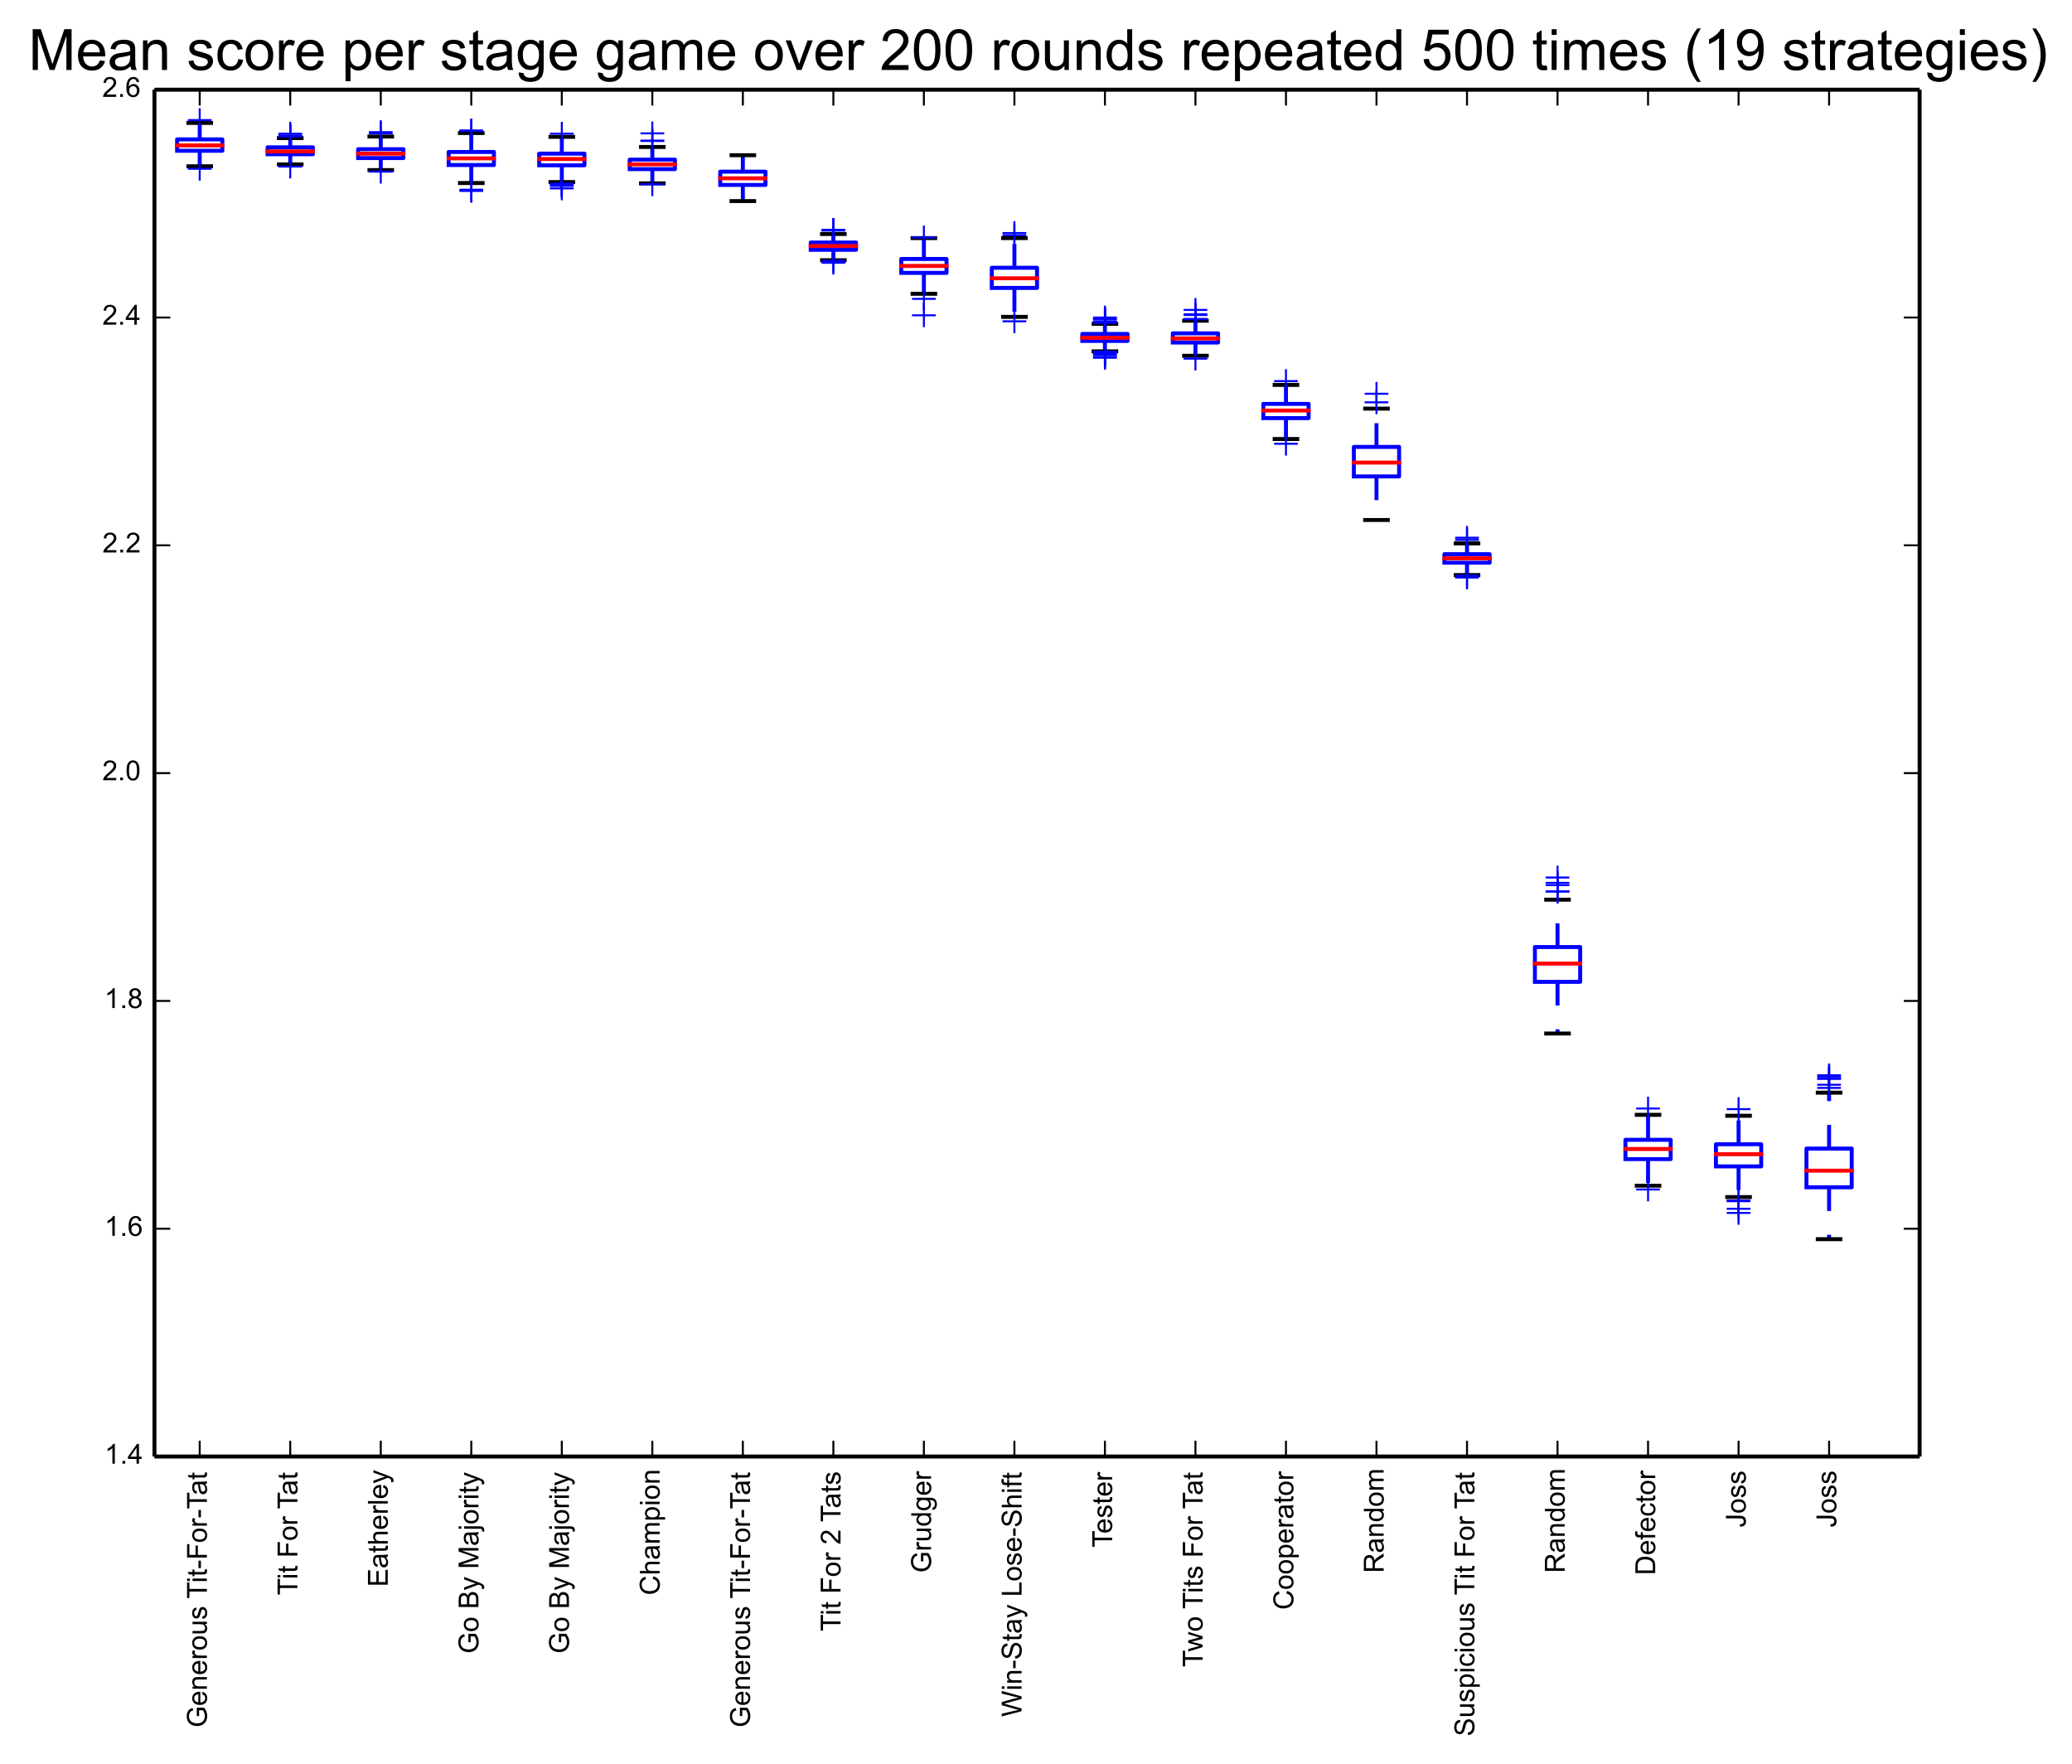 <?xml version="1.0" encoding="utf-8" standalone="no"?>
<!DOCTYPE svg PUBLIC "-//W3C//DTD SVG 1.1//EN"
  "http://www.w3.org/Graphics/SVG/1.1/DTD/svg11.dtd">
<!-- Created with matplotlib (http://matplotlib.org/) -->
<svg height="446pt" version="1.1" viewBox="0 0 524 446" width="524pt" xmlns="http://www.w3.org/2000/svg" xmlns:xlink="http://www.w3.org/1999/xlink">
 <defs>
  <style type="text/css">
*{stroke-linecap:butt;stroke-linejoin:round;}
  </style>
 </defs>
 <g id="figure_1">
  <g id="patch_1">
   <path d="
M0 446.217
L524.524 446.217
L524.524 0
L0 0
z
" style="fill:#ffffff;"/>
  </g>
  <g id="axes_1">
   <g id="patch_2">
    <path d="
M39.062 368.283
L485.462 368.283
L485.462 22.683
L39.062 22.683
z
" style="fill:#ffffff;"/>
   </g>
   <g id="line2d_1">
    <path clip-path="url(#p663cc1ec73)" d="
M50.508 38.123
L50.508 42.043" style="fill:none;stroke:#0000ff;stroke-dasharray:6,6;stroke-dashoffset:0.0;"/>
   </g>
   <g id="line2d_2">
    <path clip-path="url(#p663cc1ec73)" d="
M50.508 35.243
L50.508 31.083" style="fill:none;stroke:#0000ff;stroke-dasharray:6,6;stroke-dashoffset:0.0;"/>
   </g>
   <g id="line2d_3">
    <path clip-path="url(#p663cc1ec73)" d="
M47.647 31.083
L53.37 31.083" style="fill:none;stroke:#000000;stroke-linecap:square;"/>
   </g>
   <g id="line2d_4">
    <path clip-path="url(#p663cc1ec73)" d="
M47.647 42.043
L53.37 42.043" style="fill:none;stroke:#000000;stroke-linecap:square;"/>
   </g>
   <g id="line2d_5">
    <path clip-path="url(#p663cc1ec73)" d="
M44.785 38.123
L56.231 38.123
L56.231 35.243
L44.785 35.243
L44.785 38.123" style="fill:none;stroke:#0000ff;stroke-linecap:square;"/>
   </g>
   <g id="line2d_6">
    <path clip-path="url(#p663cc1ec73)" d="
M44.785 36.763
L56.231 36.763" style="fill:none;stroke:#ff0000;stroke-linecap:square;"/>
   </g>
   <g id="line2d_7">
    <defs>
     <path d="
M-3 0
L3 0
M0 3
L0 -3" id="md4acab13e0" style="stroke:#0000ff;stroke-width:0.5;"/>
    </defs>
    <g clip-path="url(#p663cc1ec73)">
     <use style="fill:#0000ff;stroke:#0000ff;stroke-width:0.5;" x="50.508" xlink:href="#md4acab13e0" y="30.363"/>
    </g>
   </g>
   <g id="line2d_8">
    <g clip-path="url(#p663cc1ec73)">
     <use style="fill:#0000ff;stroke:#0000ff;stroke-width:0.5;" x="50.508" xlink:href="#md4acab13e0" y="42.683"/>
    </g>
   </g>
   <g id="line2d_9">
    <path clip-path="url(#p663cc1ec73)" d="
M73.401 39.003
L73.401 41.563" style="fill:none;stroke:#0000ff;stroke-dasharray:6,6;stroke-dashoffset:0.0;"/>
   </g>
   <g id="line2d_10">
    <path clip-path="url(#p663cc1ec73)" d="
M73.401 37.243
L73.401 34.923" style="fill:none;stroke:#0000ff;stroke-dasharray:6,6;stroke-dashoffset:0.0;"/>
   </g>
   <g id="line2d_11">
    <path clip-path="url(#p663cc1ec73)" d="
M70.539 34.923
L76.262 34.923" style="fill:none;stroke:#000000;stroke-linecap:square;"/>
   </g>
   <g id="line2d_12">
    <path clip-path="url(#p663cc1ec73)" d="
M70.539 41.563
L76.262 41.563" style="fill:none;stroke:#000000;stroke-linecap:square;"/>
   </g>
   <g id="line2d_13">
    <path clip-path="url(#p663cc1ec73)" d="
M67.678 39.003
L79.124 39.003
L79.124 37.243
L67.678 37.243
L67.678 39.003" style="fill:none;stroke:#0000ff;stroke-linecap:square;"/>
   </g>
   <g id="line2d_14">
    <path clip-path="url(#p663cc1ec73)" d="
M67.678 38.283
L79.124 38.283" style="fill:none;stroke:#ff0000;stroke-linecap:square;"/>
   </g>
   <g id="line2d_15">
    <g clip-path="url(#p663cc1ec73)">
     <use style="fill:#0000ff;stroke:#0000ff;stroke-width:0.5;" x="73.401" xlink:href="#md4acab13e0" y="34.283"/>
     <use style="fill:#0000ff;stroke:#0000ff;stroke-width:0.5;" x="73.401" xlink:href="#md4acab13e0" y="34.523"/>
     <use style="fill:#0000ff;stroke:#0000ff;stroke-width:0.5;" x="73.401" xlink:href="#md4acab13e0" y="33.803"/>
     <use style="fill:#0000ff;stroke:#0000ff;stroke-width:0.5;" x="73.401" xlink:href="#md4acab13e0" y="34.363"/>
    </g>
   </g>
   <g id="line2d_16">
    <g clip-path="url(#p663cc1ec73)">
     <use style="fill:#0000ff;stroke:#0000ff;stroke-width:0.5;" x="73.401" xlink:href="#md4acab13e0" y="42.123"/>
    </g>
   </g>
   <g id="line2d_17">
    <path clip-path="url(#p663cc1ec73)" d="
M96.293 39.963
L96.293 43.003" style="fill:none;stroke:#0000ff;stroke-dasharray:6,6;stroke-dashoffset:0.0;"/>
   </g>
   <g id="line2d_18">
    <path clip-path="url(#p663cc1ec73)" d="
M96.293 37.723
L96.293 34.523" style="fill:none;stroke:#0000ff;stroke-dasharray:6,6;stroke-dashoffset:0.0;"/>
   </g>
   <g id="line2d_19">
    <path clip-path="url(#p663cc1ec73)" d="
M93.431 34.523
L99.155 34.523" style="fill:none;stroke:#000000;stroke-linecap:square;"/>
   </g>
   <g id="line2d_20">
    <path clip-path="url(#p663cc1ec73)" d="
M93.431 43.003
L99.155 43.003" style="fill:none;stroke:#000000;stroke-linecap:square;"/>
   </g>
   <g id="line2d_21">
    <path clip-path="url(#p663cc1ec73)" d="
M90.57 39.963
L102.016 39.963
L102.016 37.723
L90.57 37.723
L90.57 39.963" style="fill:none;stroke:#0000ff;stroke-linecap:square;"/>
   </g>
   <g id="line2d_22">
    <path clip-path="url(#p663cc1ec73)" d="
M90.57 38.843
L102.016 38.843" style="fill:none;stroke:#ff0000;stroke-linecap:square;"/>
   </g>
   <g id="line2d_23">
    <g clip-path="url(#p663cc1ec73)">
     <use style="fill:#0000ff;stroke:#0000ff;stroke-width:0.5;" x="96.293" xlink:href="#md4acab13e0" y="33.403"/>
     <use style="fill:#0000ff;stroke:#0000ff;stroke-width:0.5;" x="96.293" xlink:href="#md4acab13e0" y="33.723"/>
    </g>
   </g>
   <g id="line2d_24">
    <g clip-path="url(#p663cc1ec73)">
     <use style="fill:#0000ff;stroke:#0000ff;stroke-width:0.5;" x="96.293" xlink:href="#md4acab13e0" y="43.403"/>
    </g>
   </g>
   <g id="line2d_25">
    <path clip-path="url(#p663cc1ec73)" d="
M119.185 41.723
L119.185 46.283" style="fill:none;stroke:#0000ff;stroke-dasharray:6,6;stroke-dashoffset:0.0;"/>
   </g>
   <g id="line2d_26">
    <path clip-path="url(#p663cc1ec73)" d="
M119.185 38.423
L119.185 33.643" style="fill:none;stroke:#0000ff;stroke-dasharray:6,6;stroke-dashoffset:0.0;"/>
   </g>
   <g id="line2d_27">
    <path clip-path="url(#p663cc1ec73)" d="
M116.324 33.643
L122.047 33.643" style="fill:none;stroke:#000000;stroke-linecap:square;"/>
   </g>
   <g id="line2d_28">
    <path clip-path="url(#p663cc1ec73)" d="
M116.324 46.283
L122.047 46.283" style="fill:none;stroke:#000000;stroke-linecap:square;"/>
   </g>
   <g id="line2d_29">
    <path clip-path="url(#p663cc1ec73)" d="
M113.462 41.723
L124.908 41.723
L124.908 38.423
L113.462 38.423
L113.462 41.723" style="fill:none;stroke:#0000ff;stroke-linecap:square;"/>
   </g>
   <g id="line2d_30">
    <path clip-path="url(#p663cc1ec73)" d="
M113.462 40.043
L124.908 40.043" style="fill:none;stroke:#ff0000;stroke-linecap:square;"/>
   </g>
   <g id="line2d_31">
    <g clip-path="url(#p663cc1ec73)">
     <use style="fill:#0000ff;stroke:#0000ff;stroke-width:0.5;" x="119.185" xlink:href="#md4acab13e0" y="33.083"/>
     <use style="fill:#0000ff;stroke:#0000ff;stroke-width:0.5;" x="119.185" xlink:href="#md4acab13e0" y="33.003"/>
    </g>
   </g>
   <g id="line2d_32">
    <g clip-path="url(#p663cc1ec73)">
     <use style="fill:#0000ff;stroke:#0000ff;stroke-width:0.5;" x="119.185" xlink:href="#md4acab13e0" y="48.283"/>
     <use style="fill:#0000ff;stroke:#0000ff;stroke-width:0.5;" x="119.185" xlink:href="#md4acab13e0" y="47.963"/>
    </g>
   </g>
   <g id="line2d_33">
    <path clip-path="url(#p663cc1ec73)" d="
M142.078 41.803
L142.078 46.043" style="fill:none;stroke:#0000ff;stroke-dasharray:6,6;stroke-dashoffset:0.0;"/>
   </g>
   <g id="line2d_34">
    <path clip-path="url(#p663cc1ec73)" d="
M142.078 38.843
L142.078 34.603" style="fill:none;stroke:#0000ff;stroke-dasharray:6,6;stroke-dashoffset:0.0;"/>
   </g>
   <g id="line2d_35">
    <path clip-path="url(#p663cc1ec73)" d="
M139.216 34.603
L144.939 34.603" style="fill:none;stroke:#000000;stroke-linecap:square;"/>
   </g>
   <g id="line2d_36">
    <path clip-path="url(#p663cc1ec73)" d="
M139.216 46.043
L144.939 46.043" style="fill:none;stroke:#000000;stroke-linecap:square;"/>
   </g>
   <g id="line2d_37">
    <path clip-path="url(#p663cc1ec73)" d="
M136.355 41.803
L147.801 41.803
L147.801 38.843
L136.355 38.843
L136.355 41.803" style="fill:none;stroke:#0000ff;stroke-linecap:square;"/>
   </g>
   <g id="line2d_38">
    <path clip-path="url(#p663cc1ec73)" d="
M136.355 40.203
L147.801 40.203" style="fill:none;stroke:#ff0000;stroke-linecap:square;"/>
   </g>
   <g id="line2d_39">
    <g clip-path="url(#p663cc1ec73)">
     <use style="fill:#0000ff;stroke:#0000ff;stroke-width:0.5;" x="142.078" xlink:href="#md4acab13e0" y="33.803"/>
    </g>
   </g>
   <g id="line2d_40">
    <g clip-path="url(#p663cc1ec73)">
     <use style="fill:#0000ff;stroke:#0000ff;stroke-width:0.5;" x="142.078" xlink:href="#md4acab13e0" y="47.003"/>
     <use style="fill:#0000ff;stroke:#0000ff;stroke-width:0.5;" x="142.078" xlink:href="#md4acab13e0" y="47.643"/>
     <use style="fill:#0000ff;stroke:#0000ff;stroke-width:0.5;" x="142.078" xlink:href="#md4acab13e0" y="46.603"/>
     <use style="fill:#0000ff;stroke:#0000ff;stroke-width:0.5;" x="142.078" xlink:href="#md4acab13e0" y="46.443"/>
    </g>
   </g>
   <g id="line2d_41">
    <path clip-path="url(#p663cc1ec73)" d="
M164.97 42.763
L164.97 46.363" style="fill:none;stroke:#0000ff;stroke-dasharray:6,6;stroke-dashoffset:0.0;"/>
   </g>
   <g id="line2d_42">
    <path clip-path="url(#p663cc1ec73)" d="
M164.97 40.363
L164.97 37.163" style="fill:none;stroke:#0000ff;stroke-dasharray:6,6;stroke-dashoffset:0.0;"/>
   </g>
   <g id="line2d_43">
    <path clip-path="url(#p663cc1ec73)" d="
M162.108 37.163
L167.831 37.163" style="fill:none;stroke:#000000;stroke-linecap:square;"/>
   </g>
   <g id="line2d_44">
    <path clip-path="url(#p663cc1ec73)" d="
M162.108 46.363
L167.831 46.363" style="fill:none;stroke:#000000;stroke-linecap:square;"/>
   </g>
   <g id="line2d_45">
    <path clip-path="url(#p663cc1ec73)" d="
M159.247 42.763
L170.693 42.763
L170.693 40.363
L159.247 40.363
L159.247 42.763" style="fill:none;stroke:#0000ff;stroke-linecap:square;"/>
   </g>
   <g id="line2d_46">
    <path clip-path="url(#p663cc1ec73)" d="
M159.247 41.563
L170.693 41.563" style="fill:none;stroke:#ff0000;stroke-linecap:square;"/>
   </g>
   <g id="line2d_47">
    <g clip-path="url(#p663cc1ec73)">
     <use style="fill:#0000ff;stroke:#0000ff;stroke-width:0.5;" x="164.97" xlink:href="#md4acab13e0" y="35.643"/>
     <use style="fill:#0000ff;stroke:#0000ff;stroke-width:0.5;" x="164.97" xlink:href="#md4acab13e0" y="35.563"/>
     <use style="fill:#0000ff;stroke:#0000ff;stroke-width:0.5;" x="164.97" xlink:href="#md4acab13e0" y="33.723"/>
    </g>
   </g>
   <g id="line2d_48">
    <g clip-path="url(#p663cc1ec73)">
     <use style="fill:#0000ff;stroke:#0000ff;stroke-width:0.5;" x="164.97" xlink:href="#md4acab13e0" y="46.603"/>
    </g>
   </g>
   <g id="line2d_49">
    <path clip-path="url(#p663cc1ec73)" d="
M187.862 46.763
L187.862 50.843" style="fill:none;stroke:#0000ff;stroke-dasharray:6,6;stroke-dashoffset:0.0;"/>
   </g>
   <g id="line2d_50">
    <path clip-path="url(#p663cc1ec73)" d="
M187.862 43.403
L187.862 39.243" style="fill:none;stroke:#0000ff;stroke-dasharray:6,6;stroke-dashoffset:0.0;"/>
   </g>
   <g id="line2d_51">
    <path clip-path="url(#p663cc1ec73)" d="
M185.001 39.243
L190.724 39.243" style="fill:none;stroke:#000000;stroke-linecap:square;"/>
   </g>
   <g id="line2d_52">
    <path clip-path="url(#p663cc1ec73)" d="
M185.001 50.843
L190.724 50.843" style="fill:none;stroke:#000000;stroke-linecap:square;"/>
   </g>
   <g id="line2d_53">
    <path clip-path="url(#p663cc1ec73)" d="
M182.139 46.763
L193.585 46.763
L193.585 43.403
L182.139 43.403
L182.139 46.763" style="fill:none;stroke:#0000ff;stroke-linecap:square;"/>
   </g>
   <g id="line2d_54">
    <path clip-path="url(#p663cc1ec73)" d="
M182.139 45.083
L193.585 45.083" style="fill:none;stroke:#ff0000;stroke-linecap:square;"/>
   </g>
   <g id="line2d_55"/>
   <g id="line2d_56"/>
   <g id="line2d_57">
    <path clip-path="url(#p663cc1ec73)" d="
M210.755 63.163
L210.755 65.803" style="fill:none;stroke:#0000ff;stroke-dasharray:6,6;stroke-dashoffset:0.0;"/>
   </g>
   <g id="line2d_58">
    <path clip-path="url(#p663cc1ec73)" d="
M210.755 61.323
L210.755 59.163" style="fill:none;stroke:#0000ff;stroke-dasharray:6,6;stroke-dashoffset:0.0;"/>
   </g>
   <g id="line2d_59">
    <path clip-path="url(#p663cc1ec73)" d="
M207.893 59.163
L213.616 59.163" style="fill:none;stroke:#000000;stroke-linecap:square;"/>
   </g>
   <g id="line2d_60">
    <path clip-path="url(#p663cc1ec73)" d="
M207.893 65.803
L213.616 65.803" style="fill:none;stroke:#000000;stroke-linecap:square;"/>
   </g>
   <g id="line2d_61">
    <path clip-path="url(#p663cc1ec73)" d="
M205.031 63.163
L216.478 63.163
L216.478 61.323
L205.031 61.323
L205.031 63.163" style="fill:none;stroke:#0000ff;stroke-linecap:square;"/>
   </g>
   <g id="line2d_62">
    <path clip-path="url(#p663cc1ec73)" d="
M205.031 62.203
L216.478 62.203" style="fill:none;stroke:#ff0000;stroke-linecap:square;"/>
   </g>
   <g id="line2d_63">
    <g clip-path="url(#p663cc1ec73)">
     <use style="fill:#0000ff;stroke:#0000ff;stroke-width:0.5;" x="210.755" xlink:href="#md4acab13e0" y="58.283"/>
     <use style="fill:#0000ff;stroke:#0000ff;stroke-width:0.5;" x="210.755" xlink:href="#md4acab13e0" y="58.123"/>
     <use style="fill:#0000ff;stroke:#0000ff;stroke-width:0.5;" x="210.755" xlink:href="#md4acab13e0" y="58.123"/>
    </g>
   </g>
   <g id="line2d_64">
    <g clip-path="url(#p663cc1ec73)">
     <use style="fill:#0000ff;stroke:#0000ff;stroke-width:0.5;" x="210.755" xlink:href="#md4acab13e0" y="65.963"/>
     <use style="fill:#0000ff;stroke:#0000ff;stroke-width:0.5;" x="210.755" xlink:href="#md4acab13e0" y="66.443"/>
    </g>
   </g>
   <g id="line2d_65">
    <path clip-path="url(#p663cc1ec73)" d="
M233.647 69.003
L233.647 74.283" style="fill:none;stroke:#0000ff;stroke-dasharray:6,6;stroke-dashoffset:0.0;"/>
   </g>
   <g id="line2d_66">
    <path clip-path="url(#p663cc1ec73)" d="
M233.647 65.483
L233.647 60.203" style="fill:none;stroke:#0000ff;stroke-dasharray:6,6;stroke-dashoffset:0.0;"/>
   </g>
   <g id="line2d_67">
    <path clip-path="url(#p663cc1ec73)" d="
M230.785 60.203
L236.508 60.203" style="fill:none;stroke:#000000;stroke-linecap:square;"/>
   </g>
   <g id="line2d_68">
    <path clip-path="url(#p663cc1ec73)" d="
M230.785 74.283
L236.508 74.283" style="fill:none;stroke:#000000;stroke-linecap:square;"/>
   </g>
   <g id="line2d_69">
    <path clip-path="url(#p663cc1ec73)" d="
M227.924 69.003
L239.37 69.003
L239.37 65.483
L227.924 65.483
L227.924 69.003" style="fill:none;stroke:#0000ff;stroke-linecap:square;"/>
   </g>
   <g id="line2d_70">
    <path clip-path="url(#p663cc1ec73)" d="
M227.924 67.243
L239.37 67.243" style="fill:none;stroke:#ff0000;stroke-linecap:square;"/>
   </g>
   <g id="line2d_71">
    <g clip-path="url(#p663cc1ec73)">
     <use style="fill:#0000ff;stroke:#0000ff;stroke-width:0.5;" x="233.647" xlink:href="#md4acab13e0" y="60.043"/>
    </g>
   </g>
   <g id="line2d_72">
    <g clip-path="url(#p663cc1ec73)">
     <use style="fill:#0000ff;stroke:#0000ff;stroke-width:0.5;" x="233.647" xlink:href="#md4acab13e0" y="75.563"/>
     <use style="fill:#0000ff;stroke:#0000ff;stroke-width:0.5;" x="233.647" xlink:href="#md4acab13e0" y="79.723"/>
    </g>
   </g>
   <g id="line2d_73">
    <path clip-path="url(#p663cc1ec73)" d="
M256.539 72.803
L256.539 80.123" style="fill:none;stroke:#0000ff;stroke-dasharray:6,6;stroke-dashoffset:0.0;"/>
   </g>
   <g id="line2d_74">
    <path clip-path="url(#p663cc1ec73)" d="
M256.539 67.703
L256.539 60.203" style="fill:none;stroke:#0000ff;stroke-dasharray:6,6;stroke-dashoffset:0.0;"/>
   </g>
   <g id="line2d_75">
    <path clip-path="url(#p663cc1ec73)" d="
M253.678 60.203
L259.401 60.203" style="fill:none;stroke:#000000;stroke-linecap:square;"/>
   </g>
   <g id="line2d_76">
    <path clip-path="url(#p663cc1ec73)" d="
M253.678 80.123
L259.401 80.123" style="fill:none;stroke:#000000;stroke-linecap:square;"/>
   </g>
   <g id="line2d_77">
    <path clip-path="url(#p663cc1ec73)" d="
M250.816 72.803
L262.262 72.803
L262.262 67.703
L250.816 67.703
L250.816 72.803" style="fill:none;stroke:#0000ff;stroke-linecap:square;"/>
   </g>
   <g id="line2d_78">
    <path clip-path="url(#p663cc1ec73)" d="
M250.816 70.363
L262.262 70.363" style="fill:none;stroke:#ff0000;stroke-linecap:square;"/>
   </g>
   <g id="line2d_79">
    <g clip-path="url(#p663cc1ec73)">
     <use style="fill:#0000ff;stroke:#0000ff;stroke-width:0.5;" x="256.539" xlink:href="#md4acab13e0" y="59.483"/>
     <use style="fill:#0000ff;stroke:#0000ff;stroke-width:0.5;" x="256.539" xlink:href="#md4acab13e0" y="58.923"/>
    </g>
   </g>
   <g id="line2d_80">
    <g clip-path="url(#p663cc1ec73)">
     <use style="fill:#0000ff;stroke:#0000ff;stroke-width:0.5;" x="256.539" xlink:href="#md4acab13e0" y="81.243"/>
    </g>
   </g>
   <g id="line2d_81">
    <path clip-path="url(#p663cc1ec73)" d="
M279.431 86.203
L279.431 88.843" style="fill:none;stroke:#0000ff;stroke-dasharray:6,6;stroke-dashoffset:0.0;"/>
   </g>
   <g id="line2d_82">
    <path clip-path="url(#p663cc1ec73)" d="
M279.431 84.443
L279.431 81.883" style="fill:none;stroke:#0000ff;stroke-dasharray:6,6;stroke-dashoffset:0.0;"/>
   </g>
   <g id="line2d_83">
    <path clip-path="url(#p663cc1ec73)" d="
M276.57 81.883
L282.293 81.883" style="fill:none;stroke:#000000;stroke-linecap:square;"/>
   </g>
   <g id="line2d_84">
    <path clip-path="url(#p663cc1ec73)" d="
M276.57 88.843
L282.293 88.843" style="fill:none;stroke:#000000;stroke-linecap:square;"/>
   </g>
   <g id="line2d_85">
    <path clip-path="url(#p663cc1ec73)" d="
M273.708 86.203
L285.155 86.203
L285.155 84.443
L273.708 84.443
L273.708 86.203" style="fill:none;stroke:#0000ff;stroke-linecap:square;"/>
   </g>
   <g id="line2d_86">
    <path clip-path="url(#p663cc1ec73)" d="
M273.708 85.403
L285.155 85.403" style="fill:none;stroke:#ff0000;stroke-linecap:square;"/>
   </g>
   <g id="line2d_87">
    <g clip-path="url(#p663cc1ec73)">
     <use style="fill:#0000ff;stroke:#0000ff;stroke-width:0.5;" x="279.431" xlink:href="#md4acab13e0" y="80.763"/>
     <use style="fill:#0000ff;stroke:#0000ff;stroke-width:0.5;" x="279.431" xlink:href="#md4acab13e0" y="81.323"/>
     <use style="fill:#0000ff;stroke:#0000ff;stroke-width:0.5;" x="279.431" xlink:href="#md4acab13e0" y="80.603"/>
     <use style="fill:#0000ff;stroke:#0000ff;stroke-width:0.5;" x="279.431" xlink:href="#md4acab13e0" y="81.643"/>
     <use style="fill:#0000ff;stroke:#0000ff;stroke-width:0.5;" x="279.431" xlink:href="#md4acab13e0" y="81.323"/>
     <use style="fill:#0000ff;stroke:#0000ff;stroke-width:0.5;" x="279.431" xlink:href="#md4acab13e0" y="80.283"/>
    </g>
   </g>
   <g id="line2d_88">
    <g clip-path="url(#p663cc1ec73)">
     <use style="fill:#0000ff;stroke:#0000ff;stroke-width:0.5;" x="279.431" xlink:href="#md4acab13e0" y="90.363"/>
     <use style="fill:#0000ff;stroke:#0000ff;stroke-width:0.5;" x="279.431" xlink:href="#md4acab13e0" y="89.723"/>
     <use style="fill:#0000ff;stroke:#0000ff;stroke-width:0.5;" x="279.431" xlink:href="#md4acab13e0" y="88.923"/>
     <use style="fill:#0000ff;stroke:#0000ff;stroke-width:0.5;" x="279.431" xlink:href="#md4acab13e0" y="90.443"/>
     <use style="fill:#0000ff;stroke:#0000ff;stroke-width:0.5;" x="279.431" xlink:href="#md4acab13e0" y="89.803"/>
     <use style="fill:#0000ff;stroke:#0000ff;stroke-width:0.5;" x="279.431" xlink:href="#md4acab13e0" y="89.003"/>
     <use style="fill:#0000ff;stroke:#0000ff;stroke-width:0.5;" x="279.431" xlink:href="#md4acab13e0" y="89.243"/>
    </g>
   </g>
   <g id="line2d_89">
    <path clip-path="url(#p663cc1ec73)" d="
M302.324 86.603
L302.324 89.963" style="fill:none;stroke:#0000ff;stroke-dasharray:6,6;stroke-dashoffset:0.0;"/>
   </g>
   <g id="line2d_90">
    <path clip-path="url(#p663cc1ec73)" d="
M302.324 84.283
L302.324 81.083" style="fill:none;stroke:#0000ff;stroke-dasharray:6,6;stroke-dashoffset:0.0;"/>
   </g>
   <g id="line2d_91">
    <path clip-path="url(#p663cc1ec73)" d="
M299.462 81.083
L305.185 81.083" style="fill:none;stroke:#000000;stroke-linecap:square;"/>
   </g>
   <g id="line2d_92">
    <path clip-path="url(#p663cc1ec73)" d="
M299.462 89.963
L305.185 89.963" style="fill:none;stroke:#000000;stroke-linecap:square;"/>
   </g>
   <g id="line2d_93">
    <path clip-path="url(#p663cc1ec73)" d="
M296.601 86.603
L308.047 86.603
L308.047 84.283
L296.601 84.283
L296.601 86.603" style="fill:none;stroke:#0000ff;stroke-linecap:square;"/>
   </g>
   <g id="line2d_94">
    <path clip-path="url(#p663cc1ec73)" d="
M296.601 85.563
L308.047 85.563" style="fill:none;stroke:#ff0000;stroke-linecap:square;"/>
   </g>
   <g id="line2d_95">
    <g clip-path="url(#p663cc1ec73)">
     <use style="fill:#0000ff;stroke:#0000ff;stroke-width:0.5;" x="302.324" xlink:href="#md4acab13e0" y="79.483"/>
     <use style="fill:#0000ff;stroke:#0000ff;stroke-width:0.5;" x="302.324" xlink:href="#md4acab13e0" y="80.683"/>
     <use style="fill:#0000ff;stroke:#0000ff;stroke-width:0.5;" x="302.324" xlink:href="#md4acab13e0" y="78.363"/>
     <use style="fill:#0000ff;stroke:#0000ff;stroke-width:0.5;" x="302.324" xlink:href="#md4acab13e0" y="80.683"/>
     <use style="fill:#0000ff;stroke:#0000ff;stroke-width:0.5;" x="302.324" xlink:href="#md4acab13e0" y="79.643"/>
    </g>
   </g>
   <g id="line2d_96">
    <g clip-path="url(#p663cc1ec73)">
     <use style="fill:#0000ff;stroke:#0000ff;stroke-width:0.5;" x="302.324" xlink:href="#md4acab13e0" y="90.683"/>
    </g>
   </g>
   <g id="line2d_97">
    <path clip-path="url(#p663cc1ec73)" d="
M325.216 105.723
L325.216 111.003" style="fill:none;stroke:#0000ff;stroke-dasharray:6,6;stroke-dashoffset:0.0;"/>
   </g>
   <g id="line2d_98">
    <path clip-path="url(#p663cc1ec73)" d="
M325.216 102.123
L325.216 97.323" style="fill:none;stroke:#0000ff;stroke-dasharray:6,6;stroke-dashoffset:0.0;"/>
   </g>
   <g id="line2d_99">
    <path clip-path="url(#p663cc1ec73)" d="
M322.355 97.323
L328.078 97.323" style="fill:none;stroke:#000000;stroke-linecap:square;"/>
   </g>
   <g id="line2d_100">
    <path clip-path="url(#p663cc1ec73)" d="
M322.355 111.003
L328.078 111.003" style="fill:none;stroke:#000000;stroke-linecap:square;"/>
   </g>
   <g id="line2d_101">
    <path clip-path="url(#p663cc1ec73)" d="
M319.493 105.723
L330.939 105.723
L330.939 102.123
L319.493 102.123
L319.493 105.723" style="fill:none;stroke:#0000ff;stroke-linecap:square;"/>
   </g>
   <g id="line2d_102">
    <path clip-path="url(#p663cc1ec73)" d="
M319.493 103.803
L330.939 103.803" style="fill:none;stroke:#ff0000;stroke-linecap:square;"/>
   </g>
   <g id="line2d_103">
    <g clip-path="url(#p663cc1ec73)">
     <use style="fill:#0000ff;stroke:#0000ff;stroke-width:0.5;" x="325.216" xlink:href="#md4acab13e0" y="96.363"/>
    </g>
   </g>
   <g id="line2d_104">
    <g clip-path="url(#p663cc1ec73)">
     <use style="fill:#0000ff;stroke:#0000ff;stroke-width:0.5;" x="325.216" xlink:href="#md4acab13e0" y="112.203"/>
    </g>
   </g>
   <g id="line2d_105">
    <path clip-path="url(#p663cc1ec73)" d="
M348.108 120.463
L348.108 131.483" style="fill:none;stroke:#0000ff;stroke-dasharray:6,6;stroke-dashoffset:0.0;"/>
   </g>
   <g id="line2d_106">
    <path clip-path="url(#p663cc1ec73)" d="
M348.108 113.003
L348.108 103.323" style="fill:none;stroke:#0000ff;stroke-dasharray:6,6;stroke-dashoffset:0.0;"/>
   </g>
   <g id="line2d_107">
    <path clip-path="url(#p663cc1ec73)" d="
M345.247 103.323
L350.97 103.323" style="fill:none;stroke:#000000;stroke-linecap:square;"/>
   </g>
   <g id="line2d_108">
    <path clip-path="url(#p663cc1ec73)" d="
M345.247 131.483
L350.97 131.483" style="fill:none;stroke:#000000;stroke-linecap:square;"/>
   </g>
   <g id="line2d_109">
    <path clip-path="url(#p663cc1ec73)" d="
M342.385 120.463
L353.831 120.463
L353.831 113.003
L342.385 113.003
L342.385 120.463" style="fill:none;stroke:#0000ff;stroke-linecap:square;"/>
   </g>
   <g id="line2d_110">
    <path clip-path="url(#p663cc1ec73)" d="
M342.385 116.963
L353.831 116.963" style="fill:none;stroke:#ff0000;stroke-linecap:square;"/>
   </g>
   <g id="line2d_111">
    <g clip-path="url(#p663cc1ec73)">
     <use style="fill:#0000ff;stroke:#0000ff;stroke-width:0.5;" x="348.108" xlink:href="#md4acab13e0" y="101.723"/>
     <use style="fill:#0000ff;stroke:#0000ff;stroke-width:0.5;" x="348.108" xlink:href="#md4acab13e0" y="99.563"/>
    </g>
   </g>
   <g id="line2d_112"/>
   <g id="line2d_113">
    <path clip-path="url(#p663cc1ec73)" d="
M371.001 142.283
L371.001 145.403" style="fill:none;stroke:#0000ff;stroke-dasharray:6,6;stroke-dashoffset:0.0;"/>
   </g>
   <g id="line2d_114">
    <path clip-path="url(#p663cc1ec73)" d="
M371.001 140.123
L371.001 137.403" style="fill:none;stroke:#0000ff;stroke-dasharray:6,6;stroke-dashoffset:0.0;"/>
   </g>
   <g id="line2d_115">
    <path clip-path="url(#p663cc1ec73)" d="
M368.139 137.403
L373.862 137.403" style="fill:none;stroke:#000000;stroke-linecap:square;"/>
   </g>
   <g id="line2d_116">
    <path clip-path="url(#p663cc1ec73)" d="
M368.139 145.403
L373.862 145.403" style="fill:none;stroke:#000000;stroke-linecap:square;"/>
   </g>
   <g id="line2d_117">
    <path clip-path="url(#p663cc1ec73)" d="
M365.278 142.283
L376.724 142.283
L376.724 140.123
L365.278 140.123
L365.278 142.283" style="fill:none;stroke:#0000ff;stroke-linecap:square;"/>
   </g>
   <g id="line2d_118">
    <path clip-path="url(#p663cc1ec73)" d="
M365.278 141.163
L376.724 141.163" style="fill:none;stroke:#ff0000;stroke-linecap:square;"/>
   </g>
   <g id="line2d_119">
    <g clip-path="url(#p663cc1ec73)">
     <use style="fill:#0000ff;stroke:#0000ff;stroke-width:0.5;" x="371.001" xlink:href="#md4acab13e0" y="136.523"/>
     <use style="fill:#0000ff;stroke:#0000ff;stroke-width:0.5;" x="371.001" xlink:href="#md4acab13e0" y="135.963"/>
    </g>
   </g>
   <g id="line2d_120">
    <g clip-path="url(#p663cc1ec73)">
     <use style="fill:#0000ff;stroke:#0000ff;stroke-width:0.5;" x="371.001" xlink:href="#md4acab13e0" y="145.563"/>
     <use style="fill:#0000ff;stroke:#0000ff;stroke-width:0.5;" x="371.001" xlink:href="#md4acab13e0" y="146.043"/>
    </g>
   </g>
   <g id="line2d_121">
    <path clip-path="url(#p663cc1ec73)" d="
M393.893 248.263
L393.893 261.323" style="fill:none;stroke:#0000ff;stroke-dasharray:6,6;stroke-dashoffset:0.0;"/>
   </g>
   <g id="line2d_122">
    <path clip-path="url(#p663cc1ec73)" d="
M393.893 239.463
L393.893 227.483" style="fill:none;stroke:#0000ff;stroke-dasharray:6,6;stroke-dashoffset:0.0;"/>
   </g>
   <g id="line2d_123">
    <path clip-path="url(#p663cc1ec73)" d="
M391.031 227.483
L396.755 227.483" style="fill:none;stroke:#000000;stroke-linecap:square;"/>
   </g>
   <g id="line2d_124">
    <path clip-path="url(#p663cc1ec73)" d="
M391.031 261.323
L396.755 261.323" style="fill:none;stroke:#000000;stroke-linecap:square;"/>
   </g>
   <g id="line2d_125">
    <path clip-path="url(#p663cc1ec73)" d="
M388.17 248.263
L399.616 248.263
L399.616 239.463
L388.17 239.463
L388.17 248.263" style="fill:none;stroke:#0000ff;stroke-linecap:square;"/>
   </g>
   <g id="line2d_126">
    <path clip-path="url(#p663cc1ec73)" d="
M388.17 243.643
L399.616 243.643" style="fill:none;stroke:#ff0000;stroke-linecap:square;"/>
   </g>
   <g id="line2d_127">
    <g clip-path="url(#p663cc1ec73)">
     <use style="fill:#0000ff;stroke:#0000ff;stroke-width:0.5;" x="393.893" xlink:href="#md4acab13e0" y="225.403"/>
     <use style="fill:#0000ff;stroke:#0000ff;stroke-width:0.5;" x="393.893" xlink:href="#md4acab13e0" y="223.803"/>
     <use style="fill:#0000ff;stroke:#0000ff;stroke-width:0.5;" x="393.893" xlink:href="#md4acab13e0" y="223.243"/>
     <use style="fill:#0000ff;stroke:#0000ff;stroke-width:0.5;" x="393.893" xlink:href="#md4acab13e0" y="225.403"/>
     <use style="fill:#0000ff;stroke:#0000ff;stroke-width:0.5;" x="393.893" xlink:href="#md4acab13e0" y="221.883"/>
    </g>
   </g>
   <g id="line2d_128"/>
   <g id="line2d_129">
    <path clip-path="url(#p663cc1ec73)" d="
M416.785 293.083
L416.785 299.803" style="fill:none;stroke:#0000ff;stroke-dasharray:6,6;stroke-dashoffset:0.0;"/>
   </g>
   <g id="line2d_130">
    <path clip-path="url(#p663cc1ec73)" d="
M416.785 288.203
L416.785 281.883" style="fill:none;stroke:#0000ff;stroke-dasharray:6,6;stroke-dashoffset:0.0;"/>
   </g>
   <g id="line2d_131">
    <path clip-path="url(#p663cc1ec73)" d="
M413.924 281.883
L419.647 281.883" style="fill:none;stroke:#000000;stroke-linecap:square;"/>
   </g>
   <g id="line2d_132">
    <path clip-path="url(#p663cc1ec73)" d="
M413.924 299.803
L419.647 299.803" style="fill:none;stroke:#000000;stroke-linecap:square;"/>
   </g>
   <g id="line2d_133">
    <path clip-path="url(#p663cc1ec73)" d="
M411.062 293.083
L422.508 293.083
L422.508 288.203
L411.062 288.203
L411.062 293.083" style="fill:none;stroke:#0000ff;stroke-linecap:square;"/>
   </g>
   <g id="line2d_134">
    <path clip-path="url(#p663cc1ec73)" d="
M411.062 290.523
L422.508 290.523" style="fill:none;stroke:#ff0000;stroke-linecap:square;"/>
   </g>
   <g id="line2d_135">
    <g clip-path="url(#p663cc1ec73)">
     <use style="fill:#0000ff;stroke:#0000ff;stroke-width:0.5;" x="416.785" xlink:href="#md4acab13e0" y="280.283"/>
    </g>
   </g>
   <g id="line2d_136">
    <g clip-path="url(#p663cc1ec73)">
     <use style="fill:#0000ff;stroke:#0000ff;stroke-width:0.5;" x="416.785" xlink:href="#md4acab13e0" y="300.763"/>
    </g>
   </g>
   <g id="line2d_137">
    <path clip-path="url(#p663cc1ec73)" d="
M439.678 294.923
L439.678 302.683" style="fill:none;stroke:#0000ff;stroke-dasharray:6,6;stroke-dashoffset:0.0;"/>
   </g>
   <g id="line2d_138">
    <path clip-path="url(#p663cc1ec73)" d="
M439.678 289.323
L439.678 282.123" style="fill:none;stroke:#0000ff;stroke-dasharray:6,6;stroke-dashoffset:0.0;"/>
   </g>
   <g id="line2d_139">
    <path clip-path="url(#p663cc1ec73)" d="
M436.816 282.123
L442.539 282.123" style="fill:none;stroke:#000000;stroke-linecap:square;"/>
   </g>
   <g id="line2d_140">
    <path clip-path="url(#p663cc1ec73)" d="
M436.816 302.683
L442.539 302.683" style="fill:none;stroke:#000000;stroke-linecap:square;"/>
   </g>
   <g id="line2d_141">
    <path clip-path="url(#p663cc1ec73)" d="
M433.955 294.923
L445.401 294.923
L445.401 289.323
L433.955 289.323
L433.955 294.923" style="fill:none;stroke:#0000ff;stroke-linecap:square;"/>
   </g>
   <g id="line2d_142">
    <path clip-path="url(#p663cc1ec73)" d="
M433.955 291.843
L445.401 291.843" style="fill:none;stroke:#ff0000;stroke-linecap:square;"/>
   </g>
   <g id="line2d_143">
    <g clip-path="url(#p663cc1ec73)">
     <use style="fill:#0000ff;stroke:#0000ff;stroke-width:0.5;" x="439.678" xlink:href="#md4acab13e0" y="280.443"/>
    </g>
   </g>
   <g id="line2d_144">
    <g clip-path="url(#p663cc1ec73)">
     <use style="fill:#0000ff;stroke:#0000ff;stroke-width:0.5;" x="439.678" xlink:href="#md4acab13e0" y="306.683"/>
     <use style="fill:#0000ff;stroke:#0000ff;stroke-width:0.5;" x="439.678" xlink:href="#md4acab13e0" y="303.723"/>
     <use style="fill:#0000ff;stroke:#0000ff;stroke-width:0.5;" x="439.678" xlink:href="#md4acab13e0" y="303.563"/>
     <use style="fill:#0000ff;stroke:#0000ff;stroke-width:0.5;" x="439.678" xlink:href="#md4acab13e0" y="305.643"/>
    </g>
   </g>
   <g id="line2d_145">
    <path clip-path="url(#p663cc1ec73)" d="
M462.57 300.203
L462.57 313.323" style="fill:none;stroke:#0000ff;stroke-dasharray:6,6;stroke-dashoffset:0.0;"/>
   </g>
   <g id="line2d_146">
    <path clip-path="url(#p663cc1ec73)" d="
M462.57 290.423
L462.57 276.283" style="fill:none;stroke:#0000ff;stroke-dasharray:6,6;stroke-dashoffset:0.0;"/>
   </g>
   <g id="line2d_147">
    <path clip-path="url(#p663cc1ec73)" d="
M459.708 276.283
L465.431 276.283" style="fill:none;stroke:#000000;stroke-linecap:square;"/>
   </g>
   <g id="line2d_148">
    <path clip-path="url(#p663cc1ec73)" d="
M459.708 313.323
L465.431 313.323" style="fill:none;stroke:#000000;stroke-linecap:square;"/>
   </g>
   <g id="line2d_149">
    <path clip-path="url(#p663cc1ec73)" d="
M456.847 300.203
L468.293 300.203
L468.293 290.423
L456.847 290.423
L456.847 300.203" style="fill:none;stroke:#0000ff;stroke-linecap:square;"/>
   </g>
   <g id="line2d_150">
    <path clip-path="url(#p663cc1ec73)" d="
M456.847 296.003
L468.293 296.003" style="fill:none;stroke:#ff0000;stroke-linecap:square;"/>
   </g>
   <g id="line2d_151">
    <g clip-path="url(#p663cc1ec73)">
     <use style="fill:#0000ff;stroke:#0000ff;stroke-width:0.5;" x="462.57" xlink:href="#md4acab13e0" y="272.763"/>
     <use style="fill:#0000ff;stroke:#0000ff;stroke-width:0.5;" x="462.57" xlink:href="#md4acab13e0" y="272.203"/>
     <use style="fill:#0000ff;stroke:#0000ff;stroke-width:0.5;" x="462.57" xlink:href="#md4acab13e0" y="274.283"/>
     <use style="fill:#0000ff;stroke:#0000ff;stroke-width:0.5;" x="462.57" xlink:href="#md4acab13e0" y="271.883"/>
     <use style="fill:#0000ff;stroke:#0000ff;stroke-width:0.5;" x="462.57" xlink:href="#md4acab13e0" y="275.083"/>
     <use style="fill:#0000ff;stroke:#0000ff;stroke-width:0.5;" x="462.57" xlink:href="#md4acab13e0" y="272.763"/>
    </g>
   </g>
   <g id="line2d_152"/>
   <g id="matplotlib.axis_1">
    <g id="xtick_1">
     <g id="line2d_153">
      <defs>
       <path d="
M0 0
L0 -4" id="m93b0483c22" style="stroke:#000000;stroke-width:0.5;"/>
      </defs>
      <g>
       <use style="stroke:#000000;stroke-width:0.5;" x="50.508" xlink:href="#m93b0483c22" y="368.283"/>
      </g>
     </g>
     <g id="line2d_154">
      <defs>
       <path d="
M0 0
L0 4" id="m741efc42ff" style="stroke:#000000;stroke-width:0.5;"/>
      </defs>
      <g>
       <use style="stroke:#000000;stroke-width:0.5;" x="50.508" xlink:href="#m741efc42ff" y="22.683"/>
      </g>
     </g>
     <g id="text_1">
      <!-- Generous Tit-For-Tat -->
      <defs>
       <path d="
M40.438 6.391
Q35.547 2.25 31.031 0.531
Q26.516 -1.172 21.344 -1.172
Q12.797 -1.172 8.203 3
Q3.609 7.172 3.609 13.672
Q3.609 17.484 5.344 20.625
Q7.078 23.781 9.891 25.688
Q12.703 27.594 16.219 28.562
Q18.797 29.25 24.031 29.891
Q34.672 31.156 39.703 32.906
Q39.75 34.719 39.75 35.203
Q39.75 40.578 37.25 42.781
Q33.891 45.75 27.25 45.75
Q21.047 45.75 18.094 43.578
Q15.141 41.406 13.719 35.891
L5.125 37.062
Q6.297 42.578 8.984 45.969
Q11.672 49.359 16.75 51.188
Q21.828 53.031 28.516 53.031
Q35.156 53.031 39.297 51.469
Q43.453 49.906 45.406 47.531
Q47.359 45.172 48.141 41.547
Q48.578 39.312 48.578 33.453
L48.578 21.734
Q48.578 9.469 49.141 6.219
Q49.703 2.984 51.375 0
L42.188 0
Q40.828 2.734 40.438 6.391
M39.703 26.031
Q34.906 24.078 25.344 22.703
Q19.922 21.922 17.672 20.938
Q15.438 19.969 14.203 18.094
Q12.984 16.219 12.984 13.922
Q12.984 10.406 15.641 8.062
Q18.312 5.719 23.438 5.719
Q28.516 5.719 32.469 7.938
Q36.422 10.156 38.281 14.016
Q39.703 17 39.703 22.797
z
" id="ArialMT-61"/>
       <path d="
M42.094 16.703
L51.172 15.578
Q49.031 7.625 43.219 3.219
Q37.406 -1.172 28.375 -1.172
Q17 -1.172 10.328 5.828
Q3.656 12.844 3.656 25.484
Q3.656 38.578 10.391 45.797
Q17.141 53.031 27.875 53.031
Q38.281 53.031 44.875 45.953
Q51.469 38.875 51.469 26.031
Q51.469 25.25 51.422 23.688
L12.75 23.688
Q13.234 15.141 17.578 10.594
Q21.922 6.062 28.422 6.062
Q33.25 6.062 36.672 8.594
Q40.094 11.141 42.094 16.703
M13.234 30.906
L42.188 30.906
Q41.609 37.453 38.875 40.719
Q34.672 45.797 27.984 45.797
Q21.922 45.797 17.797 41.75
Q13.672 37.703 13.234 30.906" id="ArialMT-65"/>
       <path d="
M25.781 7.859
L27.047 0.094
Q23.344 -0.688 20.406 -0.688
Q15.625 -0.688 12.984 0.828
Q10.359 2.344 9.281 4.812
Q8.203 7.281 8.203 15.188
L8.203 45.016
L1.766 45.016
L1.766 51.859
L8.203 51.859
L8.203 64.703
L16.938 69.969
L16.938 51.859
L25.781 51.859
L25.781 45.016
L16.938 45.016
L16.938 14.703
Q16.938 10.938 17.406 9.859
Q17.875 8.797 18.922 8.156
Q19.969 7.516 21.922 7.516
Q23.391 7.516 25.781 7.859" id="ArialMT-74"/>
       <path d="
M40.578 0
L40.578 7.625
Q34.516 -1.172 24.125 -1.172
Q19.531 -1.172 15.547 0.578
Q11.578 2.344 9.641 5
Q7.719 7.672 6.938 11.531
Q6.391 14.109 6.391 19.734
L6.391 51.859
L15.188 51.859
L15.188 23.094
Q15.188 16.219 15.719 13.812
Q16.547 10.359 19.234 8.375
Q21.922 6.391 25.875 6.391
Q29.828 6.391 33.297 8.422
Q36.766 10.453 38.203 13.938
Q39.656 17.438 39.656 24.078
L39.656 51.859
L48.438 51.859
L48.438 0
z
" id="ArialMT-75"/>
       <path d="
M6.641 61.469
L6.641 71.578
L15.438 71.578
L15.438 61.469
z

M6.641 0
L6.641 51.859
L15.438 51.859
L15.438 0
z
" id="ArialMT-69"/>
       <path d="
M3.172 21.484
L3.172 30.328
L30.172 30.328
L30.172 21.484
z
" id="ArialMT-2d"/>
       <path d="
M6.5 0
L6.5 51.859
L14.406 51.859
L14.406 44
Q17.438 49.516 20 51.266
Q22.562 53.031 25.641 53.031
Q30.078 53.031 34.672 50.203
L31.641 42.047
Q28.422 43.953 25.203 43.953
Q22.312 43.953 20.016 42.219
Q17.719 40.484 16.75 37.406
Q15.281 32.719 15.281 27.156
L15.281 0
z
" id="ArialMT-72"/>
       <path d="
M3.078 15.484
L11.766 16.844
Q12.5 11.625 15.844 8.844
Q19.188 6.062 25.203 6.062
Q31.25 6.062 34.172 8.516
Q37.109 10.984 37.109 14.312
Q37.109 17.281 34.516 19
Q32.719 20.172 25.531 21.969
Q15.875 24.422 12.141 26.203
Q8.406 27.984 6.469 31.125
Q4.547 34.281 4.547 38.094
Q4.547 41.547 6.125 44.5
Q7.719 47.469 10.453 49.422
Q12.5 50.922 16.031 51.969
Q19.578 53.031 23.641 53.031
Q29.734 53.031 34.344 51.266
Q38.969 49.516 41.156 46.5
Q43.359 43.5 44.188 38.484
L35.594 37.312
Q35.016 41.312 32.203 43.547
Q29.391 45.797 24.266 45.797
Q18.219 45.797 15.625 43.797
Q13.031 41.797 13.031 39.109
Q13.031 37.406 14.109 36.031
Q15.188 34.625 17.484 33.688
Q18.797 33.203 25.25 31.453
Q34.578 28.953 38.25 27.359
Q41.938 25.781 44.031 22.75
Q46.141 19.734 46.141 15.234
Q46.141 10.844 43.578 6.953
Q41.016 3.078 36.172 0.953
Q31.344 -1.172 25.25 -1.172
Q15.141 -1.172 9.844 3.031
Q4.547 7.234 3.078 15.484" id="ArialMT-73"/>
       <path d="
M41.219 28.078
L41.219 36.469
L71.531 36.531
L71.531 9.969
Q64.547 4.391 57.125 1.578
Q49.703 -1.219 41.891 -1.219
Q31.344 -1.219 22.719 3.297
Q14.109 7.812 9.719 16.359
Q5.328 24.906 5.328 35.453
Q5.328 45.906 9.688 54.953
Q14.062 64.016 22.266 68.406
Q30.469 72.797 41.156 72.797
Q48.922 72.797 55.188 70.281
Q61.469 67.781 65.031 63.281
Q68.609 58.797 70.453 51.562
L61.922 49.219
Q60.297 54.688 57.906 57.812
Q55.516 60.938 51.062 62.812
Q46.625 64.703 41.219 64.703
Q34.719 64.703 29.984 62.719
Q25.25 60.75 22.344 57.516
Q19.438 54.297 17.828 50.438
Q15.094 43.797 15.094 36.031
Q15.094 26.469 18.391 20.016
Q21.688 13.578 27.984 10.453
Q34.281 7.328 41.359 7.328
Q47.516 7.328 53.375 9.688
Q59.234 12.062 62.25 14.75
L62.25 28.078
z
" id="ArialMT-47"/>
       <path d="
M6.594 0
L6.594 51.859
L14.5 51.859
L14.5 44.484
Q20.219 53.031 31 53.031
Q35.688 53.031 39.625 51.344
Q43.562 49.656 45.516 46.922
Q47.469 44.188 48.25 40.438
Q48.734 37.984 48.734 31.891
L48.734 0
L39.938 0
L39.938 31.547
Q39.938 36.922 38.906 39.578
Q37.891 42.234 35.281 43.812
Q32.672 45.406 29.156 45.406
Q23.531 45.406 19.453 41.844
Q15.375 38.281 15.375 28.328
L15.375 0
z
" id="ArialMT-6e"/>
       <path d="
M25.922 0
L25.922 63.141
L2.344 63.141
L2.344 71.578
L59.078 71.578
L59.078 63.141
L35.406 63.141
L35.406 0
z
" id="ArialMT-54"/>
       <path id="ArialMT-20"/>
       <path d="
M8.203 0
L8.203 71.578
L56.5 71.578
L56.5 63.141
L17.672 63.141
L17.672 40.969
L51.266 40.969
L51.266 32.516
L17.672 32.516
L17.672 0
z
" id="ArialMT-46"/>
       <path d="
M3.328 25.922
Q3.328 40.328 11.328 47.266
Q18.016 53.031 27.641 53.031
Q38.328 53.031 45.109 46.016
Q51.906 39.016 51.906 26.656
Q51.906 16.656 48.906 10.906
Q45.906 5.172 40.156 2
Q34.422 -1.172 27.641 -1.172
Q16.75 -1.172 10.031 5.812
Q3.328 12.797 3.328 25.922
M12.359 25.922
Q12.359 15.969 16.703 11.016
Q21.047 6.062 27.641 6.062
Q34.188 6.062 38.531 11.031
Q42.875 16.016 42.875 26.219
Q42.875 35.844 38.5 40.797
Q34.125 45.75 27.641 45.75
Q21.047 45.75 16.703 40.812
Q12.359 35.891 12.359 25.922" id="ArialMT-6f"/>
      </defs>
      <g transform="translate(52.318 436.8)rotate(-90.0)scale(0.07 -0.07)">
       <use xlink:href="#ArialMT-47"/>
       <use x="77.783" xlink:href="#ArialMT-65"/>
       <use x="133.398" xlink:href="#ArialMT-6e"/>
       <use x="189.014" xlink:href="#ArialMT-65"/>
       <use x="244.629" xlink:href="#ArialMT-72"/>
       <use x="277.93" xlink:href="#ArialMT-6f"/>
       <use x="333.545" xlink:href="#ArialMT-75"/>
       <use x="389.16" xlink:href="#ArialMT-73"/>
       <use x="439.16" xlink:href="#ArialMT-20"/>
       <use x="465.193" xlink:href="#ArialMT-54"/>
       <use x="522.527" xlink:href="#ArialMT-69"/>
       <use x="544.744" xlink:href="#ArialMT-74"/>
       <use x="572.527" xlink:href="#ArialMT-2d"/>
       <use x="605.828" xlink:href="#ArialMT-46"/>
       <use x="666.912" xlink:href="#ArialMT-6f"/>
       <use x="722.527" xlink:href="#ArialMT-72"/>
       <use x="755.828" xlink:href="#ArialMT-2d"/>
       <use x="789.129" xlink:href="#ArialMT-54"/>
       <use x="839.088" xlink:href="#ArialMT-61"/>
       <use x="894.703" xlink:href="#ArialMT-74"/>
      </g>
     </g>
    </g>
    <g id="xtick_2">
     <g id="line2d_155">
      <g>
       <use style="stroke:#000000;stroke-width:0.5;" x="73.401" xlink:href="#m93b0483c22" y="368.283"/>
      </g>
     </g>
     <g id="line2d_156">
      <g>
       <use style="stroke:#000000;stroke-width:0.5;" x="73.401" xlink:href="#m741efc42ff" y="22.683"/>
      </g>
     </g>
     <g id="text_2">
      <!-- Tit For Tat -->
      <g transform="translate(75.21 403.344)rotate(-90.0)scale(0.07 -0.07)">
       <use xlink:href="#ArialMT-54"/>
       <use x="57.334" xlink:href="#ArialMT-69"/>
       <use x="79.551" xlink:href="#ArialMT-74"/>
       <use x="107.334" xlink:href="#ArialMT-20"/>
       <use x="135.117" xlink:href="#ArialMT-46"/>
       <use x="196.201" xlink:href="#ArialMT-6f"/>
       <use x="251.816" xlink:href="#ArialMT-72"/>
       <use x="285.117" xlink:href="#ArialMT-20"/>
       <use x="311.15" xlink:href="#ArialMT-54"/>
       <use x="361.109" xlink:href="#ArialMT-61"/>
       <use x="416.725" xlink:href="#ArialMT-74"/>
      </g>
     </g>
    </g>
    <g id="xtick_3">
     <g id="line2d_157">
      <g>
       <use style="stroke:#000000;stroke-width:0.5;" x="96.293" xlink:href="#m93b0483c22" y="368.283"/>
      </g>
     </g>
     <g id="line2d_158">
      <g>
       <use style="stroke:#000000;stroke-width:0.5;" x="96.293" xlink:href="#m741efc42ff" y="22.683"/>
      </g>
     </g>
     <g id="text_3">
      <!-- Eatherley -->
      <defs>
       <path d="
M6.391 0
L6.391 71.578
L15.188 71.578
L15.188 0
z
" id="ArialMT-6c"/>
       <path d="
M6.594 0
L6.594 71.578
L15.375 71.578
L15.375 45.906
Q21.531 53.031 30.906 53.031
Q36.672 53.031 40.922 50.75
Q45.172 48.484 47 44.484
Q48.828 40.484 48.828 32.859
L48.828 0
L40.047 0
L40.047 32.859
Q40.047 39.453 37.188 42.453
Q34.328 45.453 29.109 45.453
Q25.203 45.453 21.75 43.422
Q18.312 41.406 16.844 37.938
Q15.375 34.469 15.375 28.375
L15.375 0
z
" id="ArialMT-68"/>
       <path d="
M7.906 0
L7.906 71.578
L59.672 71.578
L59.672 63.141
L17.391 63.141
L17.391 41.219
L56.984 41.219
L56.984 32.812
L17.391 32.812
L17.391 8.453
L61.328 8.453
L61.328 0
z
" id="ArialMT-45"/>
       <path d="
M6.203 -19.969
L5.219 -11.719
Q8.109 -12.5 10.25 -12.5
Q13.188 -12.5 14.938 -11.516
Q16.703 -10.547 17.828 -8.797
Q18.656 -7.469 20.516 -2.25
Q20.75 -1.516 21.297 -0.094
L1.609 51.859
L11.078 51.859
L21.875 21.828
Q23.969 16.109 25.641 9.812
Q27.156 15.875 29.25 21.625
L40.328 51.859
L49.125 51.859
L29.391 -0.875
Q26.219 -9.422 24.469 -12.641
Q22.125 -17 19.094 -19.016
Q16.062 -21.047 11.859 -21.047
Q9.328 -21.047 6.203 -19.969" id="ArialMT-79"/>
      </defs>
      <g transform="translate(98.062 401.239)rotate(-90.0)scale(0.07 -0.07)">
       <use xlink:href="#ArialMT-45"/>
       <use x="66.699" xlink:href="#ArialMT-61"/>
       <use x="122.314" xlink:href="#ArialMT-74"/>
       <use x="150.098" xlink:href="#ArialMT-68"/>
       <use x="205.713" xlink:href="#ArialMT-65"/>
       <use x="261.328" xlink:href="#ArialMT-72"/>
       <use x="294.629" xlink:href="#ArialMT-6c"/>
       <use x="316.846" xlink:href="#ArialMT-65"/>
       <use x="372.461" xlink:href="#ArialMT-79"/>
      </g>
     </g>
    </g>
    <g id="xtick_4">
     <g id="line2d_159">
      <g>
       <use style="stroke:#000000;stroke-width:0.5;" x="119.185" xlink:href="#m93b0483c22" y="368.283"/>
      </g>
     </g>
     <g id="line2d_160">
      <g>
       <use style="stroke:#000000;stroke-width:0.5;" x="119.185" xlink:href="#m741efc42ff" y="22.683"/>
      </g>
     </g>
     <g id="text_4">
      <!-- Go By Majority -->
      <defs>
       <path d="
M6.547 61.375
L6.547 71.578
L15.328 71.578
L15.328 61.375
z

M-4.594 -20.125
L-2.938 -12.641
Q-0.297 -13.328 1.219 -13.328
Q3.906 -13.328 5.219 -11.547
Q6.547 -9.766 6.547 -2.641
L6.547 51.859
L15.328 51.859
L15.328 -2.828
Q15.328 -12.406 12.844 -16.156
Q9.672 -21.047 2.297 -21.047
Q-1.266 -21.047 -4.594 -20.125" id="ArialMT-6a"/>
       <path d="
M7.328 0
L7.328 71.578
L34.188 71.578
Q42.391 71.578 47.344 69.406
Q52.297 67.234 55.094 62.719
Q57.906 58.203 57.906 53.266
Q57.906 48.688 55.422 44.625
Q52.938 40.578 47.906 38.094
Q54.391 36.188 57.875 31.594
Q61.375 27 61.375 20.75
Q61.375 15.719 59.25 11.391
Q57.125 7.078 54 4.734
Q50.875 2.391 46.156 1.188
Q41.453 0 34.625 0
z

M16.797 41.5
L32.281 41.5
Q38.578 41.5 41.312 42.328
Q44.922 43.406 46.75 45.891
Q48.578 48.391 48.578 52.156
Q48.578 55.719 46.875 58.422
Q45.172 61.141 41.984 62.141
Q38.812 63.141 31.109 63.141
L16.797 63.141
z

M16.797 8.453
L34.625 8.453
Q39.203 8.453 41.062 8.797
Q44.344 9.375 46.531 10.734
Q48.734 12.109 50.141 14.719
Q51.562 17.328 51.562 20.75
Q51.562 24.75 49.516 27.703
Q47.469 30.672 43.828 31.859
Q40.188 33.062 33.344 33.062
L16.797 33.062
z
" id="ArialMT-42"/>
       <path d="
M7.422 0
L7.422 71.578
L21.688 71.578
L38.625 20.906
Q40.969 13.812 42.047 10.297
Q43.266 14.203 45.844 21.781
L62.984 71.578
L75.734 71.578
L75.734 0
L66.609 0
L66.609 59.906
L45.797 0
L37.25 0
L16.547 60.938
L16.547 0
z
" id="ArialMT-4d"/>
      </defs>
      <g transform="translate(120.997 418.12)rotate(-90.0)scale(0.07 -0.07)">
       <use xlink:href="#ArialMT-47"/>
       <use x="77.783" xlink:href="#ArialMT-6f"/>
       <use x="133.398" xlink:href="#ArialMT-20"/>
       <use x="161.182" xlink:href="#ArialMT-42"/>
       <use x="227.881" xlink:href="#ArialMT-79"/>
       <use x="277.881" xlink:href="#ArialMT-20"/>
       <use x="305.664" xlink:href="#ArialMT-4d"/>
       <use x="388.965" xlink:href="#ArialMT-61"/>
       <use x="444.58" xlink:href="#ArialMT-6a"/>
       <use x="466.797" xlink:href="#ArialMT-6f"/>
       <use x="522.412" xlink:href="#ArialMT-72"/>
       <use x="555.713" xlink:href="#ArialMT-69"/>
       <use x="577.93" xlink:href="#ArialMT-74"/>
       <use x="605.713" xlink:href="#ArialMT-79"/>
      </g>
     </g>
    </g>
    <g id="xtick_5">
     <g id="line2d_161">
      <g>
       <use style="stroke:#000000;stroke-width:0.5;" x="142.078" xlink:href="#m93b0483c22" y="368.283"/>
      </g>
     </g>
     <g id="line2d_162">
      <g>
       <use style="stroke:#000000;stroke-width:0.5;" x="142.078" xlink:href="#m741efc42ff" y="22.683"/>
      </g>
     </g>
     <g id="text_5">
      <!-- Go By Majority -->
      <g transform="translate(143.889 418.12)rotate(-90.0)scale(0.07 -0.07)">
       <use xlink:href="#ArialMT-47"/>
       <use x="77.783" xlink:href="#ArialMT-6f"/>
       <use x="133.398" xlink:href="#ArialMT-20"/>
       <use x="161.182" xlink:href="#ArialMT-42"/>
       <use x="227.881" xlink:href="#ArialMT-79"/>
       <use x="277.881" xlink:href="#ArialMT-20"/>
       <use x="305.664" xlink:href="#ArialMT-4d"/>
       <use x="388.965" xlink:href="#ArialMT-61"/>
       <use x="444.58" xlink:href="#ArialMT-6a"/>
       <use x="466.797" xlink:href="#ArialMT-6f"/>
       <use x="522.412" xlink:href="#ArialMT-72"/>
       <use x="555.713" xlink:href="#ArialMT-69"/>
       <use x="577.93" xlink:href="#ArialMT-74"/>
       <use x="605.713" xlink:href="#ArialMT-79"/>
      </g>
     </g>
    </g>
    <g id="xtick_6">
     <g id="line2d_163">
      <g>
       <use style="stroke:#000000;stroke-width:0.5;" x="164.97" xlink:href="#m93b0483c22" y="368.283"/>
      </g>
     </g>
     <g id="line2d_164">
      <g>
       <use style="stroke:#000000;stroke-width:0.5;" x="164.97" xlink:href="#m741efc42ff" y="22.683"/>
      </g>
     </g>
     <g id="text_6">
      <!-- Champion -->
      <defs>
       <path d="
M58.797 25.094
L68.266 22.703
Q65.281 11.031 57.547 4.906
Q49.812 -1.219 38.625 -1.219
Q27.047 -1.219 19.797 3.484
Q12.547 8.203 8.766 17.141
Q4.984 26.078 4.984 36.328
Q4.984 47.516 9.25 55.828
Q13.531 64.156 21.406 68.469
Q29.297 72.797 38.766 72.797
Q49.516 72.797 56.828 67.328
Q64.156 61.859 67.047 51.953
L57.719 49.75
Q55.219 57.562 50.484 61.125
Q45.75 64.703 38.578 64.703
Q30.328 64.703 24.781 60.734
Q19.234 56.781 16.984 50.109
Q14.75 43.453 14.75 36.375
Q14.75 27.25 17.406 20.438
Q20.062 13.625 25.672 10.25
Q31.297 6.891 37.844 6.891
Q45.797 6.891 51.312 11.469
Q56.844 16.062 58.797 25.094" id="ArialMT-43"/>
       <path d="
M6.594 -19.875
L6.594 51.859
L14.594 51.859
L14.594 45.125
Q17.438 49.078 21 51.047
Q24.562 53.031 29.641 53.031
Q36.281 53.031 41.359 49.609
Q46.438 46.188 49.016 39.953
Q51.609 33.734 51.609 26.312
Q51.609 18.359 48.75 11.984
Q45.906 5.609 40.453 2.219
Q35.016 -1.172 29 -1.172
Q24.609 -1.172 21.109 0.688
Q17.625 2.547 15.375 5.375
L15.375 -19.875
z

M14.547 25.641
Q14.547 15.625 18.594 10.844
Q22.656 6.062 28.422 6.062
Q34.281 6.062 38.453 11.016
Q42.625 15.969 42.625 26.375
Q42.625 36.281 38.547 41.203
Q34.469 46.141 28.812 46.141
Q23.188 46.141 18.859 40.891
Q14.547 35.641 14.547 25.641" id="ArialMT-70"/>
       <path d="
M6.594 0
L6.594 51.859
L14.453 51.859
L14.453 44.578
Q16.891 48.391 20.938 50.703
Q25 53.031 30.172 53.031
Q35.938 53.031 39.625 50.641
Q43.312 48.25 44.828 43.953
Q50.984 53.031 60.844 53.031
Q68.562 53.031 72.703 48.75
Q76.859 44.484 76.859 35.594
L76.859 0
L68.109 0
L68.109 32.672
Q68.109 37.938 67.25 40.25
Q66.406 42.578 64.156 43.984
Q61.922 45.406 58.891 45.406
Q53.422 45.406 49.797 41.766
Q46.188 38.141 46.188 30.125
L46.188 0
L37.406 0
L37.406 33.688
Q37.406 39.547 35.25 42.469
Q33.109 45.406 28.219 45.406
Q24.516 45.406 21.359 43.453
Q18.219 41.5 16.797 37.734
Q15.375 33.984 15.375 26.906
L15.375 0
z
" id="ArialMT-6d"/>
      </defs>
      <g transform="translate(166.822 403.357)rotate(-90.0)scale(0.07 -0.07)">
       <use xlink:href="#ArialMT-43"/>
       <use x="72.217" xlink:href="#ArialMT-68"/>
       <use x="127.832" xlink:href="#ArialMT-61"/>
       <use x="183.447" xlink:href="#ArialMT-6d"/>
       <use x="266.748" xlink:href="#ArialMT-70"/>
       <use x="322.363" xlink:href="#ArialMT-69"/>
       <use x="344.58" xlink:href="#ArialMT-6f"/>
       <use x="400.195" xlink:href="#ArialMT-6e"/>
      </g>
     </g>
    </g>
    <g id="xtick_7">
     <g id="line2d_165">
      <g>
       <use style="stroke:#000000;stroke-width:0.5;" x="187.862" xlink:href="#m93b0483c22" y="368.283"/>
      </g>
     </g>
     <g id="line2d_166">
      <g>
       <use style="stroke:#000000;stroke-width:0.5;" x="187.862" xlink:href="#m741efc42ff" y="22.683"/>
      </g>
     </g>
     <g id="text_7">
      <!-- Generous Tit-For-Tat -->
      <g transform="translate(189.672 436.8)rotate(-90.0)scale(0.07 -0.07)">
       <use xlink:href="#ArialMT-47"/>
       <use x="77.783" xlink:href="#ArialMT-65"/>
       <use x="133.398" xlink:href="#ArialMT-6e"/>
       <use x="189.014" xlink:href="#ArialMT-65"/>
       <use x="244.629" xlink:href="#ArialMT-72"/>
       <use x="277.93" xlink:href="#ArialMT-6f"/>
       <use x="333.545" xlink:href="#ArialMT-75"/>
       <use x="389.16" xlink:href="#ArialMT-73"/>
       <use x="439.16" xlink:href="#ArialMT-20"/>
       <use x="465.193" xlink:href="#ArialMT-54"/>
       <use x="522.527" xlink:href="#ArialMT-69"/>
       <use x="544.744" xlink:href="#ArialMT-74"/>
       <use x="572.527" xlink:href="#ArialMT-2d"/>
       <use x="605.828" xlink:href="#ArialMT-46"/>
       <use x="666.912" xlink:href="#ArialMT-6f"/>
       <use x="722.527" xlink:href="#ArialMT-72"/>
       <use x="755.828" xlink:href="#ArialMT-2d"/>
       <use x="789.129" xlink:href="#ArialMT-54"/>
       <use x="839.088" xlink:href="#ArialMT-61"/>
       <use x="894.703" xlink:href="#ArialMT-74"/>
      </g>
     </g>
    </g>
    <g id="xtick_8">
     <g id="line2d_167">
      <g>
       <use style="stroke:#000000;stroke-width:0.5;" x="210.755" xlink:href="#m93b0483c22" y="368.283"/>
      </g>
     </g>
     <g id="line2d_168">
      <g>
       <use style="stroke:#000000;stroke-width:0.5;" x="210.755" xlink:href="#m741efc42ff" y="22.683"/>
      </g>
     </g>
     <g id="text_8">
      <!-- Tit For 2 Tats -->
      <defs>
       <path d="
M50.344 8.453
L50.344 0
L3.031 0
Q2.938 3.172 4.047 6.109
Q5.859 10.938 9.828 15.625
Q13.812 20.312 21.344 26.469
Q33.016 36.031 37.109 41.625
Q41.219 47.219 41.219 52.203
Q41.219 57.422 37.469 61
Q33.734 64.594 27.734 64.594
Q21.391 64.594 17.578 60.781
Q13.766 56.984 13.719 50.25
L4.688 51.172
Q5.609 61.281 11.656 66.578
Q17.719 71.875 27.938 71.875
Q38.234 71.875 44.234 66.156
Q50.25 60.453 50.25 52
Q50.25 47.703 48.484 43.547
Q46.734 39.406 42.656 34.812
Q38.578 30.219 29.109 22.219
Q21.188 15.578 18.938 13.203
Q16.703 10.844 15.234 8.453
z
" id="ArialMT-32"/>
      </defs>
      <g transform="translate(212.564 412.463)rotate(-90.0)scale(0.07 -0.07)">
       <use xlink:href="#ArialMT-54"/>
       <use x="57.334" xlink:href="#ArialMT-69"/>
       <use x="79.551" xlink:href="#ArialMT-74"/>
       <use x="107.334" xlink:href="#ArialMT-20"/>
       <use x="135.117" xlink:href="#ArialMT-46"/>
       <use x="196.201" xlink:href="#ArialMT-6f"/>
       <use x="251.816" xlink:href="#ArialMT-72"/>
       <use x="285.117" xlink:href="#ArialMT-20"/>
       <use x="312.9" xlink:href="#ArialMT-32"/>
       <use x="368.516" xlink:href="#ArialMT-20"/>
       <use x="394.549" xlink:href="#ArialMT-54"/>
       <use x="444.508" xlink:href="#ArialMT-61"/>
       <use x="500.123" xlink:href="#ArialMT-74"/>
       <use x="527.906" xlink:href="#ArialMT-73"/>
      </g>
     </g>
    </g>
    <g id="xtick_9">
     <g id="line2d_169">
      <g>
       <use style="stroke:#000000;stroke-width:0.5;" x="233.647" xlink:href="#m93b0483c22" y="368.283"/>
      </g>
     </g>
     <g id="line2d_170">
      <g>
       <use style="stroke:#000000;stroke-width:0.5;" x="233.647" xlink:href="#m741efc42ff" y="22.683"/>
      </g>
     </g>
     <g id="text_9">
      <!-- Grudger -->
      <defs>
       <path d="
M4.984 -4.297
L13.531 -5.562
Q14.062 -9.516 16.5 -11.328
Q19.781 -13.766 25.438 -13.766
Q31.547 -13.766 34.859 -11.328
Q38.188 -8.891 39.359 -4.5
Q40.047 -1.812 39.984 6.781
Q34.234 0 25.641 0
Q14.938 0 9.078 7.719
Q3.219 15.438 3.219 26.219
Q3.219 33.641 5.906 39.906
Q8.594 46.188 13.688 49.609
Q18.797 53.031 25.688 53.031
Q34.859 53.031 40.828 45.609
L40.828 51.859
L48.922 51.859
L48.922 7.031
Q48.922 -5.078 46.453 -10.125
Q44 -15.188 38.641 -18.109
Q33.297 -21.047 25.484 -21.047
Q16.219 -21.047 10.5 -16.875
Q4.781 -12.703 4.984 -4.297
M12.25 26.859
Q12.25 16.656 16.297 11.969
Q20.359 7.281 26.469 7.281
Q32.516 7.281 36.609 11.938
Q40.719 16.609 40.719 26.562
Q40.719 36.078 36.5 40.906
Q32.281 45.75 26.312 45.75
Q20.453 45.75 16.344 40.984
Q12.25 36.234 12.25 26.859" id="ArialMT-67"/>
       <path d="
M40.234 0
L40.234 6.547
Q35.297 -1.172 25.734 -1.172
Q19.531 -1.172 14.328 2.25
Q9.125 5.672 6.266 11.797
Q3.422 17.922 3.422 25.875
Q3.422 33.641 6 39.969
Q8.594 46.297 13.766 49.656
Q18.953 53.031 25.344 53.031
Q30.031 53.031 33.688 51.047
Q37.359 49.078 39.656 45.906
L39.656 71.578
L48.391 71.578
L48.391 0
z

M12.453 25.875
Q12.453 15.922 16.641 10.984
Q20.844 6.062 26.562 6.062
Q32.328 6.062 36.344 10.766
Q40.375 15.484 40.375 25.141
Q40.375 35.797 36.266 40.766
Q32.172 45.75 26.172 45.75
Q20.312 45.75 16.375 40.969
Q12.453 36.188 12.453 25.875" id="ArialMT-64"/>
      </defs>
      <g transform="translate(235.458 397.683)rotate(-90.0)scale(0.07 -0.07)">
       <use xlink:href="#ArialMT-47"/>
       <use x="77.783" xlink:href="#ArialMT-72"/>
       <use x="111.084" xlink:href="#ArialMT-75"/>
       <use x="166.699" xlink:href="#ArialMT-64"/>
       <use x="222.314" xlink:href="#ArialMT-67"/>
       <use x="277.93" xlink:href="#ArialMT-65"/>
       <use x="333.545" xlink:href="#ArialMT-72"/>
      </g>
     </g>
    </g>
    <g id="xtick_10">
     <g id="line2d_171">
      <g>
       <use style="stroke:#000000;stroke-width:0.5;" x="256.539" xlink:href="#m93b0483c22" y="368.283"/>
      </g>
     </g>
     <g id="line2d_172">
      <g>
       <use style="stroke:#000000;stroke-width:0.5;" x="256.539" xlink:href="#m741efc42ff" y="22.683"/>
      </g>
     </g>
     <g id="text_10">
      <!-- Win-Stay Lose-Shift -->
      <defs>
       <path d="
M4.5 23
L13.422 23.781
Q14.062 18.406 16.375 14.969
Q18.703 11.531 23.578 9.406
Q28.469 7.281 34.578 7.281
Q39.984 7.281 44.141 8.891
Q48.297 10.5 50.312 13.297
Q52.344 16.109 52.344 19.438
Q52.344 22.797 50.391 25.312
Q48.438 27.828 43.953 29.547
Q41.062 30.672 31.203 33.031
Q21.344 35.406 17.391 37.5
Q12.25 40.188 9.734 44.156
Q7.234 48.141 7.234 53.078
Q7.234 58.5 10.297 63.203
Q13.375 67.922 19.281 70.359
Q25.203 72.797 32.422 72.797
Q40.375 72.797 46.453 70.234
Q52.547 67.672 55.812 62.688
Q59.078 57.719 59.328 51.422
L50.25 50.734
Q49.516 57.516 45.281 60.984
Q41.062 64.453 32.812 64.453
Q24.219 64.453 20.281 61.297
Q16.359 58.156 16.359 53.719
Q16.359 49.859 19.141 47.359
Q21.875 44.875 33.422 42.266
Q44.969 39.656 49.266 37.703
Q55.516 34.812 58.484 30.391
Q61.469 25.984 61.469 20.219
Q61.469 14.5 58.203 9.438
Q54.938 4.391 48.797 1.578
Q42.672 -1.219 35.016 -1.219
Q25.297 -1.219 18.719 1.609
Q12.156 4.438 8.422 10.125
Q4.688 15.828 4.5 23" id="ArialMT-53"/>
       <path d="
M7.328 0
L7.328 71.578
L16.797 71.578
L16.797 8.453
L52.047 8.453
L52.047 0
z
" id="ArialMT-4c"/>
       <path d="
M20.219 0
L1.219 71.578
L10.938 71.578
L21.828 24.656
Q23.578 17.281 24.859 10.016
Q27.594 21.484 28.078 23.25
L41.703 71.578
L53.125 71.578
L63.375 35.359
Q67.234 21.875 68.953 10.016
Q70.312 16.797 72.516 25.594
L83.734 71.578
L93.266 71.578
L73.641 0
L64.5 0
L49.422 54.547
Q47.516 61.375 47.172 62.938
Q46.047 58.016 45.062 54.547
L29.891 0
z
" id="ArialMT-57"/>
       <path d="
M8.688 0
L8.688 45.016
L0.922 45.016
L0.922 51.859
L8.688 51.859
L8.688 57.375
Q8.688 62.594 9.625 65.141
Q10.891 68.562 14.078 70.672
Q17.281 72.797 23.047 72.797
Q26.766 72.797 31.25 71.922
L29.938 64.266
Q27.203 64.75 24.75 64.75
Q20.75 64.75 19.094 63.031
Q17.438 61.328 17.438 56.641
L17.438 51.859
L27.547 51.859
L27.547 45.016
L17.438 45.016
L17.438 0
z
" id="ArialMT-66"/>
      </defs>
      <g transform="translate(258.35 434.084)rotate(-90.0)scale(0.07 -0.07)">
       <use xlink:href="#ArialMT-57"/>
       <use x="94.385" xlink:href="#ArialMT-69"/>
       <use x="116.602" xlink:href="#ArialMT-6e"/>
       <use x="172.217" xlink:href="#ArialMT-2d"/>
       <use x="205.518" xlink:href="#ArialMT-53"/>
       <use x="272.217" xlink:href="#ArialMT-74"/>
       <use x="300.0" xlink:href="#ArialMT-61"/>
       <use x="355.615" xlink:href="#ArialMT-79"/>
       <use x="405.615" xlink:href="#ArialMT-20"/>
       <use x="433.398" xlink:href="#ArialMT-4c"/>
       <use x="489.014" xlink:href="#ArialMT-6f"/>
       <use x="544.629" xlink:href="#ArialMT-73"/>
       <use x="594.629" xlink:href="#ArialMT-65"/>
       <use x="650.244" xlink:href="#ArialMT-2d"/>
       <use x="683.545" xlink:href="#ArialMT-53"/>
       <use x="750.244" xlink:href="#ArialMT-68"/>
       <use x="805.859" xlink:href="#ArialMT-69"/>
       <use x="828.076" xlink:href="#ArialMT-66"/>
       <use x="855.859" xlink:href="#ArialMT-74"/>
      </g>
     </g>
    </g>
    <g id="xtick_11">
     <g id="line2d_173">
      <g>
       <use style="stroke:#000000;stroke-width:0.5;" x="279.431" xlink:href="#m93b0483c22" y="368.283"/>
      </g>
     </g>
     <g id="line2d_174">
      <g>
       <use style="stroke:#000000;stroke-width:0.5;" x="279.431" xlink:href="#m741efc42ff" y="22.683"/>
      </g>
     </g>
     <g id="text_11">
      <!-- Tester -->
      <g transform="translate(281.241 391.272)rotate(-90.0)scale(0.07 -0.07)">
       <use xlink:href="#ArialMT-54"/>
       <use x="49.959" xlink:href="#ArialMT-65"/>
       <use x="105.574" xlink:href="#ArialMT-73"/>
       <use x="155.574" xlink:href="#ArialMT-74"/>
       <use x="183.357" xlink:href="#ArialMT-65"/>
       <use x="238.973" xlink:href="#ArialMT-72"/>
      </g>
     </g>
    </g>
    <g id="xtick_12">
     <g id="line2d_175">
      <g>
       <use style="stroke:#000000;stroke-width:0.5;" x="302.324" xlink:href="#m93b0483c22" y="368.283"/>
      </g>
     </g>
     <g id="line2d_176">
      <g>
       <use style="stroke:#000000;stroke-width:0.5;" x="302.324" xlink:href="#m741efc42ff" y="22.683"/>
      </g>
     </g>
     <g id="text_12">
      <!-- Two Tits For Tat -->
      <defs>
       <path d="
M16.156 0
L0.297 51.859
L9.375 51.859
L17.625 21.922
L20.703 10.797
Q20.906 11.625 23.391 21.484
L31.641 51.859
L40.672 51.859
L48.438 21.781
L51.031 11.859
L54 21.875
L62.891 51.859
L71.438 51.859
L55.219 0
L46.094 0
L37.844 31.062
L35.844 39.891
L25.344 0
z
" id="ArialMT-77"/>
      </defs>
      <g transform="translate(304.133 421.505)rotate(-90.0)scale(0.07 -0.07)">
       <use xlink:href="#ArialMT-54"/>
       <use x="55.584" xlink:href="#ArialMT-77"/>
       <use x="127.801" xlink:href="#ArialMT-6f"/>
       <use x="183.416" xlink:href="#ArialMT-20"/>
       <use x="209.449" xlink:href="#ArialMT-54"/>
       <use x="266.783" xlink:href="#ArialMT-69"/>
       <use x="289.0" xlink:href="#ArialMT-74"/>
       <use x="316.783" xlink:href="#ArialMT-73"/>
       <use x="366.783" xlink:href="#ArialMT-20"/>
       <use x="394.566" xlink:href="#ArialMT-46"/>
       <use x="455.65" xlink:href="#ArialMT-6f"/>
       <use x="511.266" xlink:href="#ArialMT-72"/>
       <use x="544.566" xlink:href="#ArialMT-20"/>
       <use x="570.6" xlink:href="#ArialMT-54"/>
       <use x="620.559" xlink:href="#ArialMT-61"/>
       <use x="676.174" xlink:href="#ArialMT-74"/>
      </g>
     </g>
    </g>
    <g id="xtick_13">
     <g id="line2d_177">
      <g>
       <use style="stroke:#000000;stroke-width:0.5;" x="325.216" xlink:href="#m93b0483c22" y="368.283"/>
      </g>
     </g>
     <g id="line2d_178">
      <g>
       <use style="stroke:#000000;stroke-width:0.5;" x="325.216" xlink:href="#m741efc42ff" y="22.683"/>
      </g>
     </g>
     <g id="text_13">
      <!-- Cooperator -->
      <g transform="translate(327.068 407.048)rotate(-90.0)scale(0.07 -0.07)">
       <use xlink:href="#ArialMT-43"/>
       <use x="72.217" xlink:href="#ArialMT-6f"/>
       <use x="127.832" xlink:href="#ArialMT-6f"/>
       <use x="183.447" xlink:href="#ArialMT-70"/>
       <use x="239.062" xlink:href="#ArialMT-65"/>
       <use x="294.678" xlink:href="#ArialMT-72"/>
       <use x="327.979" xlink:href="#ArialMT-61"/>
       <use x="383.594" xlink:href="#ArialMT-74"/>
       <use x="411.377" xlink:href="#ArialMT-6f"/>
       <use x="466.992" xlink:href="#ArialMT-72"/>
      </g>
     </g>
    </g>
    <g id="xtick_14">
     <g id="line2d_179">
      <g>
       <use style="stroke:#000000;stroke-width:0.5;" x="348.108" xlink:href="#m93b0483c22" y="368.283"/>
      </g>
     </g>
     <g id="line2d_180">
      <g>
       <use style="stroke:#000000;stroke-width:0.5;" x="348.108" xlink:href="#m741efc42ff" y="22.683"/>
      </g>
     </g>
     <g id="text_14">
      <!-- Random -->
      <defs>
       <path d="
M7.859 0
L7.859 71.578
L39.594 71.578
Q49.172 71.578 54.141 69.641
Q59.125 67.719 62.109 62.828
Q65.094 57.953 65.094 52.047
Q65.094 44.438 60.156 39.203
Q55.219 33.984 44.922 32.562
Q48.688 30.766 50.641 29
Q54.781 25.203 58.5 19.484
L70.953 0
L59.031 0
L49.562 14.891
Q45.406 21.344 42.719 24.75
Q40.047 28.172 37.922 29.531
Q35.797 30.906 33.594 31.453
Q31.984 31.781 28.328 31.781
L17.328 31.781
L17.328 0
z

M17.328 39.984
L37.703 39.984
Q44.188 39.984 47.844 41.328
Q51.516 42.672 53.422 45.625
Q55.328 48.578 55.328 52.047
Q55.328 57.125 51.641 60.391
Q47.953 63.672 39.984 63.672
L17.328 63.672
z
" id="ArialMT-52"/>
      </defs>
      <g transform="translate(349.918 397.739)rotate(-90.0)scale(0.07 -0.07)">
       <use xlink:href="#ArialMT-52"/>
       <use x="72.217" xlink:href="#ArialMT-61"/>
       <use x="127.832" xlink:href="#ArialMT-6e"/>
       <use x="183.447" xlink:href="#ArialMT-64"/>
       <use x="239.062" xlink:href="#ArialMT-6f"/>
       <use x="294.678" xlink:href="#ArialMT-6d"/>
      </g>
     </g>
    </g>
    <g id="xtick_15">
     <g id="line2d_181">
      <g>
       <use style="stroke:#000000;stroke-width:0.5;" x="371.001" xlink:href="#m93b0483c22" y="368.283"/>
      </g>
     </g>
     <g id="line2d_182">
      <g>
       <use style="stroke:#000000;stroke-width:0.5;" x="371.001" xlink:href="#m741efc42ff" y="22.683"/>
      </g>
     </g>
     <g id="text_15">
      <!-- Suspicious Tit For Tat -->
      <defs>
       <path d="
M40.438 19
L49.078 17.875
Q47.656 8.938 41.812 3.875
Q35.984 -1.172 27.484 -1.172
Q16.844 -1.172 10.375 5.781
Q3.906 12.75 3.906 25.734
Q3.906 34.125 6.688 40.422
Q9.469 46.734 15.156 49.875
Q20.844 53.031 27.547 53.031
Q35.984 53.031 41.359 48.75
Q46.734 44.484 48.25 36.625
L39.703 35.297
Q38.484 40.531 35.375 43.156
Q32.281 45.797 27.875 45.797
Q21.234 45.797 17.078 41.031
Q12.938 36.281 12.938 25.984
Q12.938 15.531 16.938 10.797
Q20.953 6.062 27.391 6.062
Q32.562 6.062 36.031 9.234
Q39.5 12.406 40.438 19" id="ArialMT-63"/>
      </defs>
      <g transform="translate(372.853 439.017)rotate(-90.0)scale(0.07 -0.07)">
       <use xlink:href="#ArialMT-53"/>
       <use x="66.699" xlink:href="#ArialMT-75"/>
       <use x="122.314" xlink:href="#ArialMT-73"/>
       <use x="172.314" xlink:href="#ArialMT-70"/>
       <use x="227.93" xlink:href="#ArialMT-69"/>
       <use x="250.146" xlink:href="#ArialMT-63"/>
       <use x="300.146" xlink:href="#ArialMT-69"/>
       <use x="322.363" xlink:href="#ArialMT-6f"/>
       <use x="377.979" xlink:href="#ArialMT-75"/>
       <use x="433.594" xlink:href="#ArialMT-73"/>
       <use x="483.594" xlink:href="#ArialMT-20"/>
       <use x="509.627" xlink:href="#ArialMT-54"/>
       <use x="566.961" xlink:href="#ArialMT-69"/>
       <use x="589.178" xlink:href="#ArialMT-74"/>
       <use x="616.961" xlink:href="#ArialMT-20"/>
       <use x="644.744" xlink:href="#ArialMT-46"/>
       <use x="705.828" xlink:href="#ArialMT-6f"/>
       <use x="761.443" xlink:href="#ArialMT-72"/>
       <use x="794.744" xlink:href="#ArialMT-20"/>
       <use x="820.777" xlink:href="#ArialMT-54"/>
       <use x="870.736" xlink:href="#ArialMT-61"/>
       <use x="926.352" xlink:href="#ArialMT-74"/>
      </g>
     </g>
    </g>
    <g id="xtick_16">
     <g id="line2d_183">
      <g>
       <use style="stroke:#000000;stroke-width:0.5;" x="393.893" xlink:href="#m93b0483c22" y="368.283"/>
      </g>
     </g>
     <g id="line2d_184">
      <g>
       <use style="stroke:#000000;stroke-width:0.5;" x="393.893" xlink:href="#m741efc42ff" y="22.683"/>
      </g>
     </g>
     <g id="text_16">
      <!-- Random -->
      <g transform="translate(395.703 397.739)rotate(-90.0)scale(0.07 -0.07)">
       <use xlink:href="#ArialMT-52"/>
       <use x="72.217" xlink:href="#ArialMT-61"/>
       <use x="127.832" xlink:href="#ArialMT-6e"/>
       <use x="183.447" xlink:href="#ArialMT-64"/>
       <use x="239.062" xlink:href="#ArialMT-6f"/>
       <use x="294.678" xlink:href="#ArialMT-6d"/>
      </g>
     </g>
    </g>
    <g id="xtick_17">
     <g id="line2d_185">
      <g>
       <use style="stroke:#000000;stroke-width:0.5;" x="416.785" xlink:href="#m93b0483c22" y="368.283"/>
      </g>
     </g>
     <g id="line2d_186">
      <g>
       <use style="stroke:#000000;stroke-width:0.5;" x="416.785" xlink:href="#m741efc42ff" y="22.683"/>
      </g>
     </g>
     <g id="text_17">
      <!-- Defector -->
      <defs>
       <path d="
M7.719 0
L7.719 71.578
L32.375 71.578
Q40.719 71.578 45.125 70.562
Q51.266 69.141 55.609 65.438
Q61.281 60.641 64.078 53.188
Q66.891 45.75 66.891 36.188
Q66.891 28.031 64.984 21.734
Q63.094 15.438 60.109 11.297
Q57.125 7.172 53.578 4.797
Q50.047 2.438 45.047 1.219
Q40.047 0 33.547 0
z

M17.188 8.453
L32.469 8.453
Q39.547 8.453 43.578 9.766
Q47.609 11.078 50 13.484
Q53.375 16.844 55.25 22.531
Q57.125 28.219 57.125 36.328
Q57.125 47.562 53.438 53.594
Q49.75 59.625 44.484 61.672
Q40.672 63.141 32.234 63.141
L17.188 63.141
z
" id="ArialMT-44"/>
      </defs>
      <g transform="translate(418.595 398.292)rotate(-90.0)scale(0.07 -0.07)">
       <use xlink:href="#ArialMT-44"/>
       <use x="72.217" xlink:href="#ArialMT-65"/>
       <use x="127.832" xlink:href="#ArialMT-66"/>
       <use x="155.615" xlink:href="#ArialMT-65"/>
       <use x="211.23" xlink:href="#ArialMT-63"/>
       <use x="261.23" xlink:href="#ArialMT-74"/>
       <use x="289.014" xlink:href="#ArialMT-6f"/>
       <use x="344.629" xlink:href="#ArialMT-72"/>
      </g>
     </g>
    </g>
    <g id="xtick_18">
     <g id="line2d_187">
      <g>
       <use style="stroke:#000000;stroke-width:0.5;" x="439.678" xlink:href="#m93b0483c22" y="368.283"/>
      </g>
     </g>
     <g id="line2d_188">
      <g>
       <use style="stroke:#000000;stroke-width:0.5;" x="439.678" xlink:href="#m741efc42ff" y="22.683"/>
      </g>
     </g>
     <g id="text_18">
      <!-- Joss -->
      <defs>
       <path d="
M2.875 20.312
L11.422 21.484
Q11.766 13.281 14.5 10.25
Q17.234 7.234 22.078 7.234
Q25.641 7.234 28.219 8.859
Q30.812 10.5 31.781 13.297
Q32.766 16.109 32.766 22.266
L32.766 71.578
L42.234 71.578
L42.234 22.797
Q42.234 13.812 40.062 8.875
Q37.891 3.953 33.172 1.359
Q28.469 -1.219 22.125 -1.219
Q12.703 -1.219 7.688 4.203
Q2.688 9.625 2.875 20.312" id="ArialMT-4a"/>
      </defs>
      <g transform="translate(441.487 386.217)rotate(-90.0)scale(0.07 -0.07)">
       <use xlink:href="#ArialMT-4a"/>
       <use x="50.0" xlink:href="#ArialMT-6f"/>
       <use x="105.615" xlink:href="#ArialMT-73"/>
       <use x="155.615" xlink:href="#ArialMT-73"/>
      </g>
     </g>
    </g>
    <g id="xtick_19">
     <g id="line2d_189">
      <g>
       <use style="stroke:#000000;stroke-width:0.5;" x="462.57" xlink:href="#m93b0483c22" y="368.283"/>
      </g>
     </g>
     <g id="line2d_190">
      <g>
       <use style="stroke:#000000;stroke-width:0.5;" x="462.57" xlink:href="#m741efc42ff" y="22.683"/>
      </g>
     </g>
     <g id="text_19">
      <!-- Joss -->
      <g transform="translate(464.38 386.217)rotate(-90.0)scale(0.07 -0.07)">
       <use xlink:href="#ArialMT-4a"/>
       <use x="50.0" xlink:href="#ArialMT-6f"/>
       <use x="105.615" xlink:href="#ArialMT-73"/>
       <use x="155.615" xlink:href="#ArialMT-73"/>
      </g>
     </g>
    </g>
    <g id="xtick_20">
     <g id="line2d_191">
      <g>
       <use style="stroke:#000000;stroke-width:0.5;" x="485.462" xlink:href="#m93b0483c22" y="368.283"/>
      </g>
     </g>
     <g id="line2d_192">
      <g>
       <use style="stroke:#000000;stroke-width:0.5;" x="485.462" xlink:href="#m741efc42ff" y="22.683"/>
      </g>
     </g>
    </g>
   </g>
   <g id="matplotlib.axis_2">
    <g id="ytick_1">
     <g id="line2d_193">
      <defs>
       <path d="
M0 0
L4 0" id="m728421d6d4" style="stroke:#000000;stroke-width:0.5;"/>
      </defs>
      <g>
       <use style="stroke:#000000;stroke-width:0.5;" x="39.062" xlink:href="#m728421d6d4" y="368.283"/>
      </g>
     </g>
     <g id="line2d_194">
      <defs>
       <path d="
M0 0
L-4 0" id="mcb0005524f" style="stroke:#000000;stroke-width:0.5;"/>
      </defs>
      <g>
       <use style="stroke:#000000;stroke-width:0.5;" x="485.462" xlink:href="#mcb0005524f" y="368.283"/>
      </g>
     </g>
     <g id="text_20">
      <!-- 1.4 -->
      <defs>
       <path d="
M37.25 0
L28.469 0
L28.469 56
Q25.297 52.984 20.141 49.953
Q14.984 46.922 10.891 45.406
L10.891 53.906
Q18.266 57.375 23.781 62.297
Q29.297 67.234 31.594 71.875
L37.25 71.875
z
" id="ArialMT-31"/>
       <path d="
M9.078 0
L9.078 10.016
L19.094 10.016
L19.094 0
z
" id="ArialMT-2e"/>
       <path d="
M32.328 0
L32.328 17.141
L1.266 17.141
L1.266 25.203
L33.938 71.578
L41.109 71.578
L41.109 25.203
L50.781 25.203
L50.781 17.141
L41.109 17.141
L41.109 0
z

M32.328 25.203
L32.328 57.469
L9.906 25.203
z
" id="ArialMT-34"/>
      </defs>
      <g transform="translate(26.433 370.092)scale(0.07 -0.07)">
       <use xlink:href="#ArialMT-31"/>
       <use x="55.615" xlink:href="#ArialMT-2e"/>
       <use x="83.398" xlink:href="#ArialMT-34"/>
      </g>
     </g>
    </g>
    <g id="ytick_2">
     <g id="line2d_195">
      <g>
       <use style="stroke:#000000;stroke-width:0.5;" x="39.062" xlink:href="#m728421d6d4" y="310.683"/>
      </g>
     </g>
     <g id="line2d_196">
      <g>
       <use style="stroke:#000000;stroke-width:0.5;" x="485.462" xlink:href="#mcb0005524f" y="310.683"/>
      </g>
     </g>
     <g id="text_21">
      <!-- 1.6 -->
      <defs>
       <path d="
M49.75 54.047
L41.016 53.375
Q39.844 58.547 37.703 60.891
Q34.125 64.656 28.906 64.656
Q24.703 64.656 21.531 62.312
Q17.391 59.281 14.984 53.469
Q12.594 47.656 12.5 36.922
Q15.672 41.75 20.266 44.094
Q24.859 46.438 29.891 46.438
Q38.672 46.438 44.844 39.969
Q51.031 33.5 51.031 23.25
Q51.031 16.5 48.125 10.719
Q45.219 4.938 40.141 1.859
Q35.062 -1.219 28.609 -1.219
Q17.625 -1.219 10.688 6.859
Q3.766 14.938 3.766 33.5
Q3.766 54.25 11.422 63.672
Q18.109 71.875 29.438 71.875
Q37.891 71.875 43.281 67.141
Q48.688 62.406 49.75 54.047
M13.875 23.188
Q13.875 18.656 15.797 14.5
Q17.719 10.359 21.188 8.172
Q24.656 6 28.469 6
Q34.031 6 38.031 10.484
Q42.047 14.984 42.047 22.703
Q42.047 30.125 38.078 34.391
Q34.125 38.672 28.125 38.672
Q22.172 38.672 18.016 34.391
Q13.875 30.125 13.875 23.188" id="ArialMT-36"/>
      </defs>
      <g transform="translate(26.415 312.492)scale(0.07 -0.07)">
       <use xlink:href="#ArialMT-31"/>
       <use x="55.615" xlink:href="#ArialMT-2e"/>
       <use x="83.398" xlink:href="#ArialMT-36"/>
      </g>
     </g>
    </g>
    <g id="ytick_3">
     <g id="line2d_197">
      <g>
       <use style="stroke:#000000;stroke-width:0.5;" x="39.062" xlink:href="#m728421d6d4" y="253.083"/>
      </g>
     </g>
     <g id="line2d_198">
      <g>
       <use style="stroke:#000000;stroke-width:0.5;" x="485.462" xlink:href="#mcb0005524f" y="253.083"/>
      </g>
     </g>
     <g id="text_22">
      <!-- 1.8 -->
      <defs>
       <path d="
M17.672 38.812
Q12.203 40.828 9.562 44.531
Q6.938 48.25 6.938 53.422
Q6.938 61.234 12.547 66.547
Q18.172 71.875 27.484 71.875
Q36.859 71.875 42.578 66.422
Q48.297 60.984 48.297 53.172
Q48.297 48.188 45.672 44.5
Q43.062 40.828 37.75 38.812
Q44.344 36.672 47.781 31.875
Q51.219 27.094 51.219 20.453
Q51.219 11.281 44.719 5.031
Q38.234 -1.219 27.641 -1.219
Q17.047 -1.219 10.547 5.047
Q4.047 11.328 4.047 20.703
Q4.047 27.688 7.594 32.391
Q11.141 37.109 17.672 38.812
M15.922 53.719
Q15.922 48.641 19.188 45.406
Q22.469 42.188 27.688 42.188
Q32.766 42.188 36.016 45.375
Q39.266 48.578 39.266 53.219
Q39.266 58.062 35.906 61.359
Q32.562 64.656 27.594 64.656
Q22.562 64.656 19.234 61.422
Q15.922 58.203 15.922 53.719
M13.094 20.656
Q13.094 16.891 14.875 13.375
Q16.656 9.859 20.172 7.922
Q23.688 6 27.734 6
Q34.031 6 38.125 10.047
Q42.234 14.109 42.234 20.359
Q42.234 26.703 38.016 30.859
Q33.797 35.016 27.438 35.016
Q21.234 35.016 17.156 30.906
Q13.094 26.812 13.094 20.656" id="ArialMT-38"/>
      </defs>
      <g transform="translate(26.402 254.892)scale(0.07 -0.07)">
       <use xlink:href="#ArialMT-31"/>
       <use x="55.615" xlink:href="#ArialMT-2e"/>
       <use x="83.398" xlink:href="#ArialMT-38"/>
      </g>
     </g>
    </g>
    <g id="ytick_4">
     <g id="line2d_199">
      <g>
       <use style="stroke:#000000;stroke-width:0.5;" x="39.062" xlink:href="#m728421d6d4" y="195.483"/>
      </g>
     </g>
     <g id="line2d_200">
      <g>
       <use style="stroke:#000000;stroke-width:0.5;" x="485.462" xlink:href="#mcb0005524f" y="195.483"/>
      </g>
     </g>
     <g id="text_23">
      <!-- 2.0 -->
      <defs>
       <path d="
M4.156 35.297
Q4.156 48 6.766 55.734
Q9.375 63.484 14.516 67.672
Q19.672 71.875 27.484 71.875
Q33.25 71.875 37.594 69.547
Q41.938 67.234 44.766 62.859
Q47.609 58.5 49.219 52.219
Q50.828 45.953 50.828 35.297
Q50.828 22.703 48.234 14.969
Q45.656 7.234 40.5 3
Q35.359 -1.219 27.484 -1.219
Q17.141 -1.219 11.234 6.203
Q4.156 15.141 4.156 35.297
M13.188 35.297
Q13.188 17.672 17.312 11.828
Q21.438 6 27.484 6
Q33.547 6 37.672 11.859
Q41.797 17.719 41.797 35.297
Q41.797 52.984 37.672 58.781
Q33.547 64.594 27.391 64.594
Q21.344 64.594 17.719 59.469
Q13.188 52.938 13.188 35.297" id="ArialMT-30"/>
      </defs>
      <g transform="translate(25.873 197.292)scale(0.07 -0.07)">
       <use xlink:href="#ArialMT-32"/>
       <use x="55.615" xlink:href="#ArialMT-2e"/>
       <use x="83.398" xlink:href="#ArialMT-30"/>
      </g>
     </g>
    </g>
    <g id="ytick_5">
     <g id="line2d_201">
      <g>
       <use style="stroke:#000000;stroke-width:0.5;" x="39.062" xlink:href="#m728421d6d4" y="137.883"/>
      </g>
     </g>
     <g id="line2d_202">
      <g>
       <use style="stroke:#000000;stroke-width:0.5;" x="485.462" xlink:href="#mcb0005524f" y="137.883"/>
      </g>
     </g>
     <g id="text_24">
      <!-- 2.2 -->
      <g transform="translate(25.906 139.692)scale(0.07 -0.07)">
       <use xlink:href="#ArialMT-32"/>
       <use x="55.615" xlink:href="#ArialMT-2e"/>
       <use x="83.398" xlink:href="#ArialMT-32"/>
      </g>
     </g>
    </g>
    <g id="ytick_6">
     <g id="line2d_203">
      <g>
       <use style="stroke:#000000;stroke-width:0.5;" x="39.062" xlink:href="#m728421d6d4" y="80.283"/>
      </g>
     </g>
     <g id="line2d_204">
      <g>
       <use style="stroke:#000000;stroke-width:0.5;" x="485.462" xlink:href="#mcb0005524f" y="80.283"/>
      </g>
     </g>
     <g id="text_25">
      <!-- 2.4 -->
      <g transform="translate(25.876 82.092)scale(0.07 -0.07)">
       <use xlink:href="#ArialMT-32"/>
       <use x="55.615" xlink:href="#ArialMT-2e"/>
       <use x="83.398" xlink:href="#ArialMT-34"/>
      </g>
     </g>
    </g>
    <g id="ytick_7">
     <g id="line2d_205">
      <g>
       <use style="stroke:#000000;stroke-width:0.5;" x="39.062" xlink:href="#m728421d6d4" y="22.683"/>
      </g>
     </g>
     <g id="line2d_206">
      <g>
       <use style="stroke:#000000;stroke-width:0.5;" x="485.462" xlink:href="#mcb0005524f" y="22.683"/>
      </g>
     </g>
     <g id="text_26">
      <!-- 2.6 -->
      <g transform="translate(25.858 24.492)scale(0.07 -0.07)">
       <use xlink:href="#ArialMT-32"/>
       <use x="55.615" xlink:href="#ArialMT-2e"/>
       <use x="83.398" xlink:href="#ArialMT-36"/>
      </g>
     </g>
    </g>
   </g>
   <g id="patch_3">
    <path d="
M39.062 22.683
L485.462 22.683" style="fill:none;stroke:#000000;"/>
   </g>
   <g id="patch_4">
    <path d="
M485.462 368.283
L485.462 22.683" style="fill:none;stroke:#000000;"/>
   </g>
   <g id="patch_5">
    <path d="
M39.062 368.283
L485.462 368.283" style="fill:none;stroke:#000000;"/>
   </g>
   <g id="patch_6">
    <path d="
M39.062 368.283
L39.062 22.683" style="fill:none;stroke:#000000;"/>
   </g>
   <g id="text_27">
    <!-- Mean score per stage game over 200 rounds repeated 500 times (19 strategies) -->
    <defs>
     <path d="
M5.469 16.547
L13.922 17.328
Q14.984 11.375 18.016 8.688
Q21.047 6 25.781 6
Q29.828 6 32.875 7.859
Q35.938 9.719 37.891 12.812
Q39.844 15.922 41.156 21.188
Q42.484 26.469 42.484 31.938
Q42.484 32.516 42.438 33.688
Q39.797 29.5 35.234 26.875
Q30.672 24.266 25.344 24.266
Q16.453 24.266 10.297 30.703
Q4.156 37.156 4.156 47.703
Q4.156 58.594 10.578 65.234
Q17 71.875 26.656 71.875
Q33.641 71.875 39.422 68.109
Q45.219 64.359 48.219 57.391
Q51.219 50.438 51.219 37.25
Q51.219 23.531 48.234 15.406
Q45.266 7.281 39.375 3.031
Q33.5 -1.219 25.594 -1.219
Q17.188 -1.219 11.859 3.438
Q6.547 8.109 5.469 16.547
M41.453 48.141
Q41.453 55.719 37.422 60.156
Q33.406 64.594 27.734 64.594
Q21.875 64.594 17.531 59.812
Q13.188 55.031 13.188 47.406
Q13.188 40.578 17.312 36.297
Q21.438 32.031 27.484 32.031
Q33.594 32.031 37.516 36.297
Q41.453 40.578 41.453 48.141" id="ArialMT-39"/>
     <path d="
M21 0
L1.266 51.859
L10.547 51.859
L21.688 20.797
Q23.484 15.766 25 10.359
Q26.172 14.453 28.266 20.219
L39.797 51.859
L48.828 51.859
L29.203 0
z
" id="ArialMT-76"/>
     <path d="
M4.156 18.75
L13.375 19.531
Q14.406 12.797 18.141 9.391
Q21.875 6 27.156 6
Q33.5 6 37.891 10.781
Q42.281 15.578 42.281 23.484
Q42.281 31 38.062 35.344
Q33.844 39.703 27 39.703
Q22.75 39.703 19.328 37.766
Q15.922 35.844 13.969 32.766
L5.719 33.844
L12.641 70.609
L48.25 70.609
L48.25 62.203
L19.672 62.203
L15.828 42.969
Q22.266 47.469 29.344 47.469
Q38.719 47.469 45.156 40.969
Q51.609 34.469 51.609 24.266
Q51.609 14.547 45.953 7.469
Q39.062 -1.219 27.156 -1.219
Q17.391 -1.219 11.203 4.25
Q5.031 9.719 4.156 18.75" id="ArialMT-35"/>
     <path d="
M12.359 -21.047
L6.062 -21.047
Q20.656 2.391 20.656 25.875
Q20.656 35.062 18.562 44.094
Q16.891 51.422 13.922 58.156
Q12.016 62.547 6.062 72.797
L12.359 72.797
Q21.531 60.547 25.922 48.188
Q29.688 37.547 29.688 25.922
Q29.688 12.75 24.625 0.438
Q19.578 -11.859 12.359 -21.047" id="ArialMT-29"/>
     <path d="
M23.391 -21.047
Q16.109 -11.859 11.078 0.438
Q6.062 12.75 6.062 25.922
Q6.062 37.547 9.812 48.188
Q14.203 60.547 23.391 72.797
L29.688 72.797
Q23.781 62.641 21.875 58.297
Q18.891 51.562 17.188 44.234
Q15.094 35.109 15.094 25.875
Q15.094 2.391 29.688 -21.047
z
" id="ArialMT-28"/>
    </defs>
    <g transform="translate(7.2 17.683)scale(0.144 -0.144)">
     <use xlink:href="#ArialMT-4d"/>
     <use x="83.301" xlink:href="#ArialMT-65"/>
     <use x="138.916" xlink:href="#ArialMT-61"/>
     <use x="194.531" xlink:href="#ArialMT-6e"/>
     <use x="250.146" xlink:href="#ArialMT-20"/>
     <use x="277.93" xlink:href="#ArialMT-73"/>
     <use x="327.93" xlink:href="#ArialMT-63"/>
     <use x="377.93" xlink:href="#ArialMT-6f"/>
     <use x="433.545" xlink:href="#ArialMT-72"/>
     <use x="466.846" xlink:href="#ArialMT-65"/>
     <use x="522.461" xlink:href="#ArialMT-20"/>
     <use x="550.244" xlink:href="#ArialMT-70"/>
     <use x="605.859" xlink:href="#ArialMT-65"/>
     <use x="661.475" xlink:href="#ArialMT-72"/>
     <use x="694.775" xlink:href="#ArialMT-20"/>
     <use x="722.559" xlink:href="#ArialMT-73"/>
     <use x="772.559" xlink:href="#ArialMT-74"/>
     <use x="800.342" xlink:href="#ArialMT-61"/>
     <use x="855.957" xlink:href="#ArialMT-67"/>
     <use x="911.572" xlink:href="#ArialMT-65"/>
     <use x="967.188" xlink:href="#ArialMT-20"/>
     <use x="994.971" xlink:href="#ArialMT-67"/>
     <use x="1050.586" xlink:href="#ArialMT-61"/>
     <use x="1106.201" xlink:href="#ArialMT-6d"/>
     <use x="1189.502" xlink:href="#ArialMT-65"/>
     <use x="1245.117" xlink:href="#ArialMT-20"/>
     <use x="1272.9" xlink:href="#ArialMT-6f"/>
     <use x="1328.516" xlink:href="#ArialMT-76"/>
     <use x="1378.516" xlink:href="#ArialMT-65"/>
     <use x="1434.131" xlink:href="#ArialMT-72"/>
     <use x="1467.432" xlink:href="#ArialMT-20"/>
     <use x="1495.215" xlink:href="#ArialMT-32"/>
     <use x="1550.83" xlink:href="#ArialMT-30"/>
     <use x="1606.445" xlink:href="#ArialMT-30"/>
     <use x="1662.061" xlink:href="#ArialMT-20"/>
     <use x="1689.844" xlink:href="#ArialMT-72"/>
     <use x="1723.145" xlink:href="#ArialMT-6f"/>
     <use x="1778.76" xlink:href="#ArialMT-75"/>
     <use x="1834.375" xlink:href="#ArialMT-6e"/>
     <use x="1889.99" xlink:href="#ArialMT-64"/>
     <use x="1945.605" xlink:href="#ArialMT-73"/>
     <use x="1995.605" xlink:href="#ArialMT-20"/>
     <use x="2023.389" xlink:href="#ArialMT-72"/>
     <use x="2056.689" xlink:href="#ArialMT-65"/>
     <use x="2112.305" xlink:href="#ArialMT-70"/>
     <use x="2167.92" xlink:href="#ArialMT-65"/>
     <use x="2223.535" xlink:href="#ArialMT-61"/>
     <use x="2279.15" xlink:href="#ArialMT-74"/>
     <use x="2306.934" xlink:href="#ArialMT-65"/>
     <use x="2362.549" xlink:href="#ArialMT-64"/>
     <use x="2418.164" xlink:href="#ArialMT-20"/>
     <use x="2445.947" xlink:href="#ArialMT-35"/>
     <use x="2501.562" xlink:href="#ArialMT-30"/>
     <use x="2557.178" xlink:href="#ArialMT-30"/>
     <use x="2612.793" xlink:href="#ArialMT-20"/>
     <use x="2640.576" xlink:href="#ArialMT-74"/>
     <use x="2668.359" xlink:href="#ArialMT-69"/>
     <use x="2690.576" xlink:href="#ArialMT-6d"/>
     <use x="2773.877" xlink:href="#ArialMT-65"/>
     <use x="2829.492" xlink:href="#ArialMT-73"/>
     <use x="2879.492" xlink:href="#ArialMT-20"/>
     <use x="2907.275" xlink:href="#ArialMT-28"/>
     <use x="2940.576" xlink:href="#ArialMT-31"/>
     <use x="2996.191" xlink:href="#ArialMT-39"/>
     <use x="3051.807" xlink:href="#ArialMT-20"/>
     <use x="3079.59" xlink:href="#ArialMT-73"/>
     <use x="3129.59" xlink:href="#ArialMT-74"/>
     <use x="3157.373" xlink:href="#ArialMT-72"/>
     <use x="3190.674" xlink:href="#ArialMT-61"/>
     <use x="3246.289" xlink:href="#ArialMT-74"/>
     <use x="3274.072" xlink:href="#ArialMT-65"/>
     <use x="3329.688" xlink:href="#ArialMT-67"/>
     <use x="3385.303" xlink:href="#ArialMT-69"/>
     <use x="3407.52" xlink:href="#ArialMT-65"/>
     <use x="3463.135" xlink:href="#ArialMT-73"/>
     <use x="3513.135" xlink:href="#ArialMT-29"/>
    </g>
   </g>
  </g>
 </g>
 <defs>
  <clipPath id="p663cc1ec73">
   <rect height="345.6" width="446.4" x="39.062" y="22.683"/>
  </clipPath>
 </defs>
</svg>
